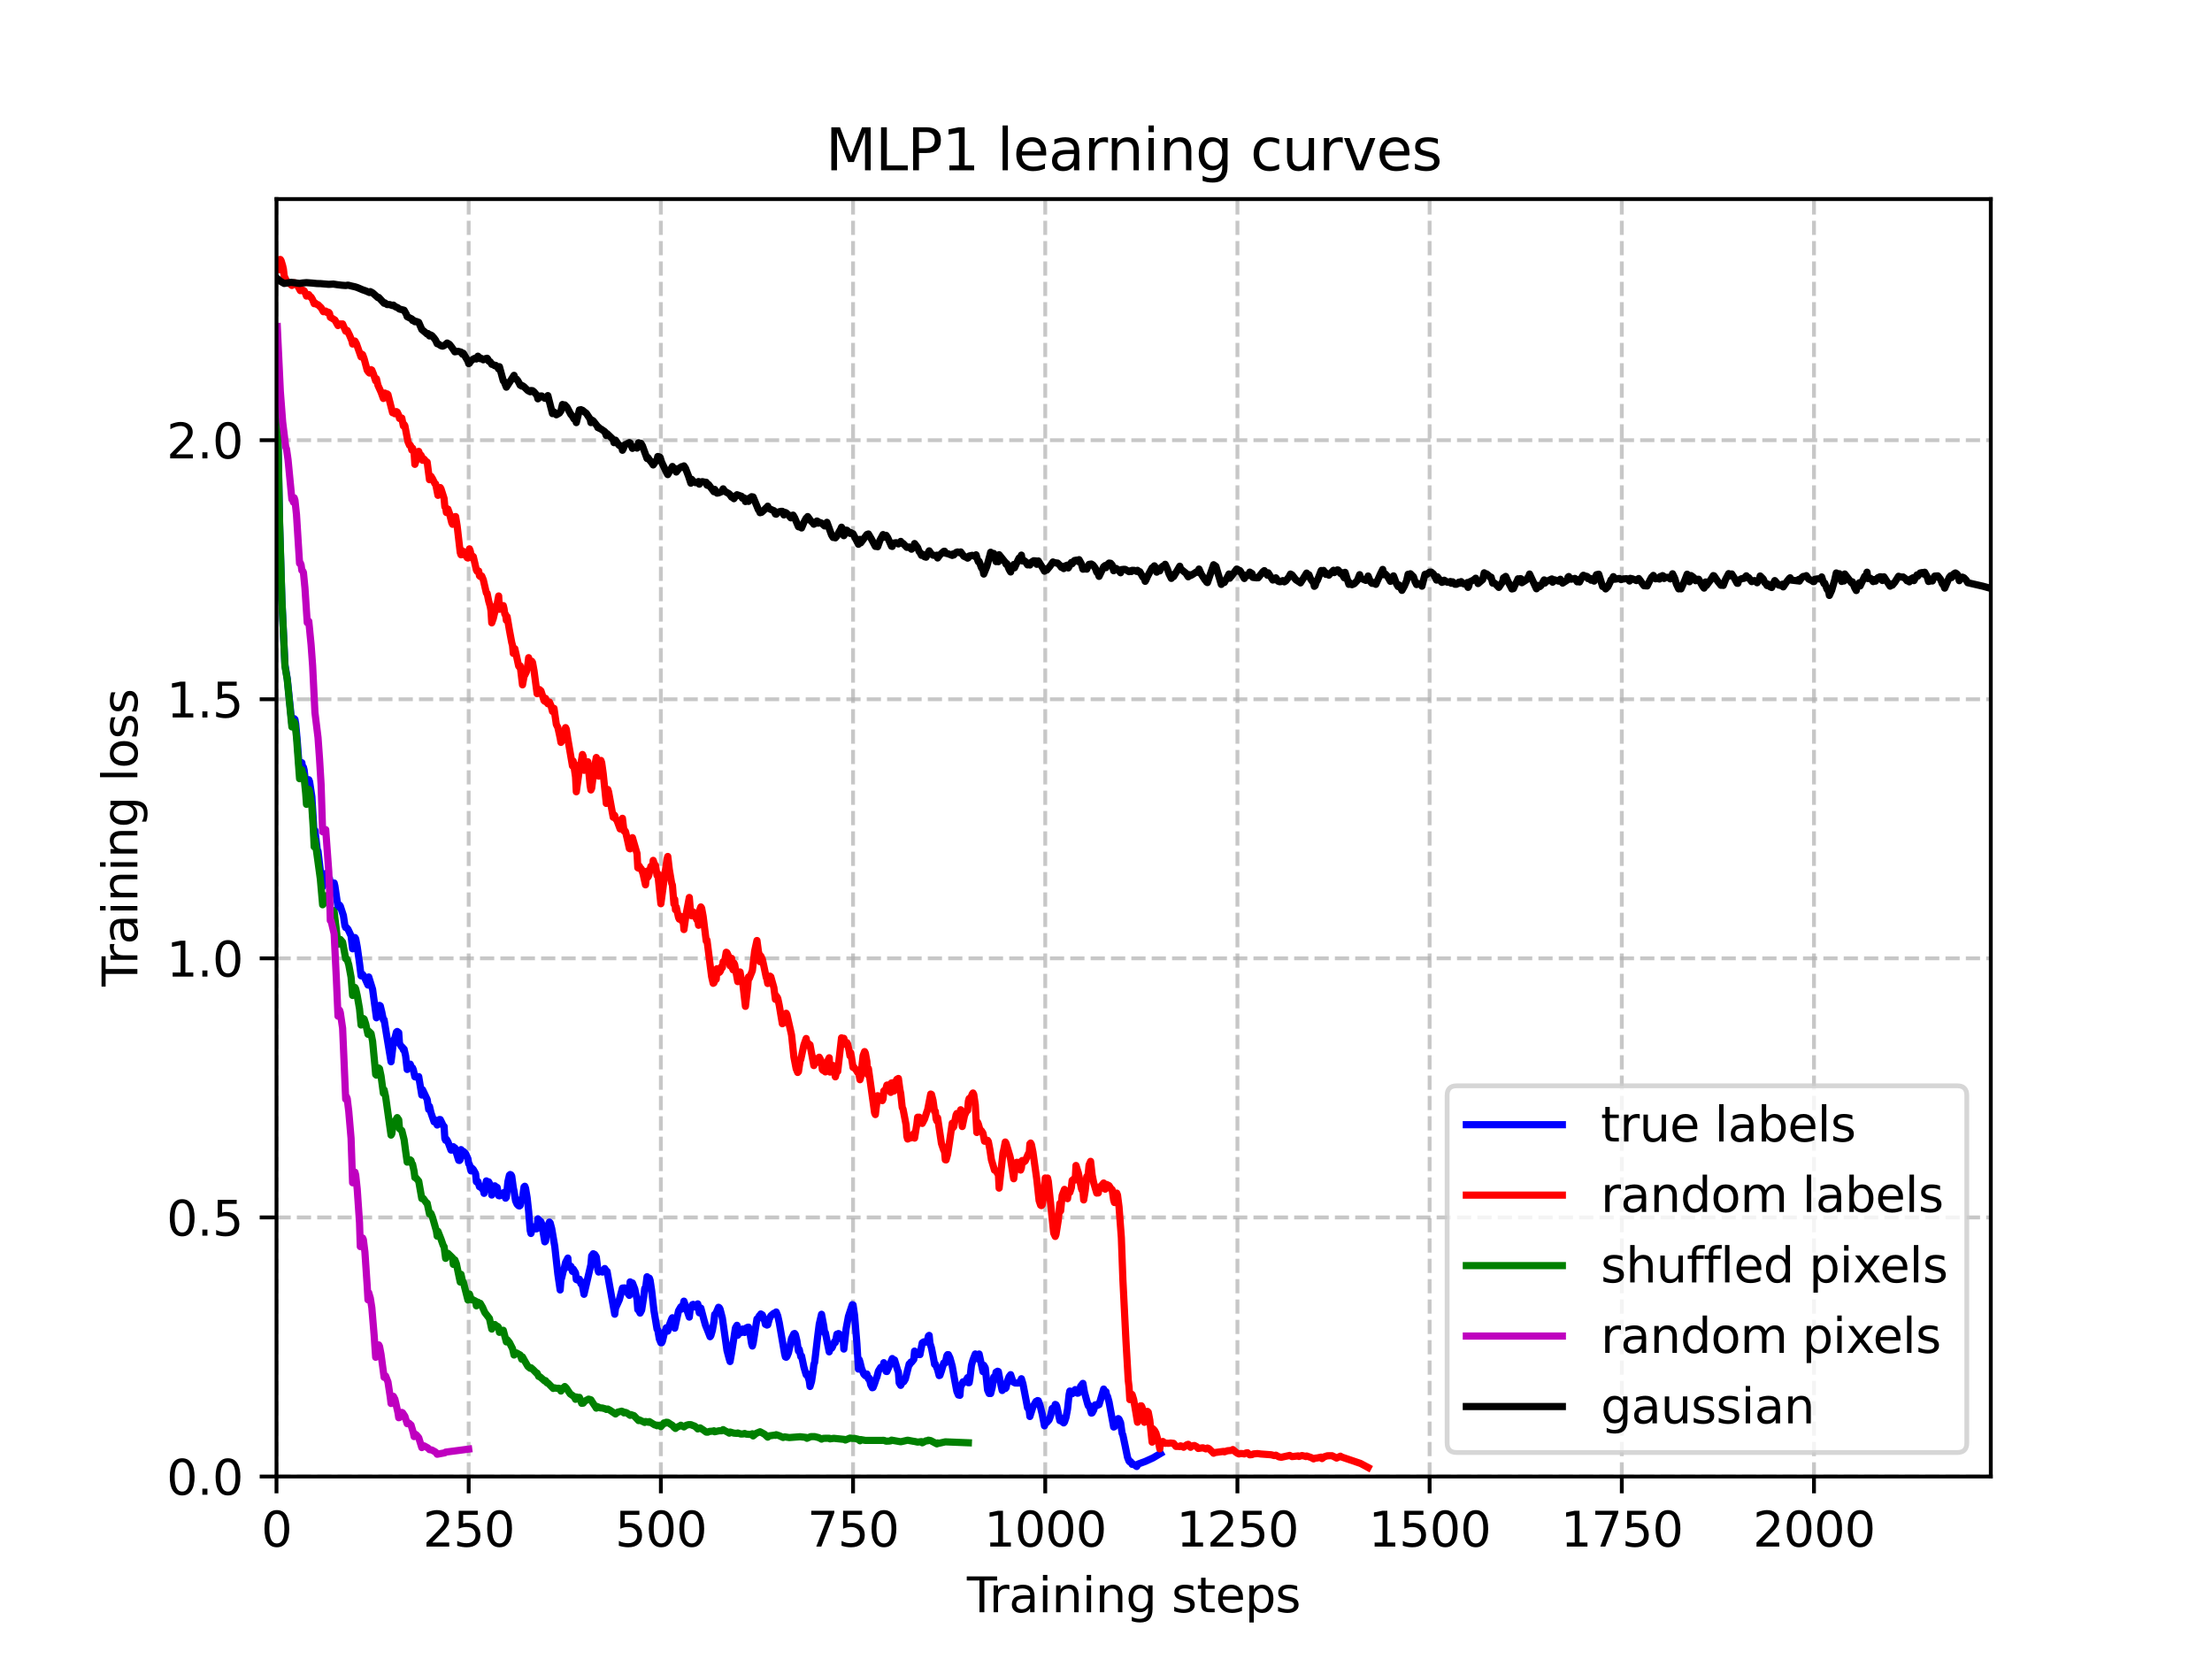 <?xml version="1.0" encoding="utf-8" standalone="no"?>
<!DOCTYPE svg PUBLIC "-//W3C//DTD SVG 1.1//EN"
  "http://www.w3.org/Graphics/SVG/1.1/DTD/svg11.dtd">
<svg xmlns:xlink="http://www.w3.org/1999/xlink" width="460.8pt" height="345.6pt" viewBox="0 0 460.8 345.6" xmlns="http://www.w3.org/2000/svg" version="1.1">
 <defs>
  <style type="text/css">*{stroke-linejoin: round; stroke-linecap: butt}</style>
 </defs>
 <g id="figure_1">
  <g id="patch_1">
   <path d="M 0 345.6 
L 460.8 345.6 
L 460.8 0 
L 0 0 
z
" style="fill: #ffffff"/>
  </g>
  <g id="axes_1">
   <g id="patch_2">
    <path d="M 57.6 307.584 
L 414.72 307.584 
L 414.72 41.472 
L 57.6 41.472 
z
" style="fill: #ffffff"/>
   </g>
   <g id="matplotlib.axis_1">
    <g id="xtick_1">
     <g id="line2d_1">
      <path d="M 57.6 307.584 
L 57.6 41.472 
" clip-path="url(#p194a92ef39)" style="fill: none; stroke-dasharray: 2.96,1.28; stroke-dashoffset: 0; stroke: #b0b0b0; stroke-opacity: 0.7; stroke-width: 0.8"/>
     </g>
     <g id="line2d_2">
      <defs>
       <path id="m2e9710bc6a" d="M 0 0 
L 0 3.5 
" style="stroke: #000000; stroke-width: 0.8"/>
      </defs>
      <g>
       <use xlink:href="#m2e9710bc6a" x="57.6" y="307.584" style="stroke: #000000; stroke-width: 0.8"/>
      </g>
     </g>
     <g id="text_1">
      <!-- 0 -->
      <g transform="translate(54.419 322.182) scale(0.1 -0.1)">
       <defs>
        <path id="DejaVuSans-30" d="M 2034 4250 
Q 1547 4250 1301 3770 
Q 1056 3291 1056 2328 
Q 1056 1369 1301 889 
Q 1547 409 2034 409 
Q 2525 409 2770 889 
Q 3016 1369 3016 2328 
Q 3016 3291 2770 3770 
Q 2525 4250 2034 4250 
z
M 2034 4750 
Q 2819 4750 3233 4129 
Q 3647 3509 3647 2328 
Q 3647 1150 3233 529 
Q 2819 -91 2034 -91 
Q 1250 -91 836 529 
Q 422 1150 422 2328 
Q 422 3509 836 4129 
Q 1250 4750 2034 4750 
z
" transform="scale(0.016)"/>
       </defs>
       <use xlink:href="#DejaVuSans-30"/>
      </g>
     </g>
    </g>
    <g id="xtick_2">
     <g id="line2d_3">
      <path d="M 97.636 307.584 
L 97.636 41.472 
" clip-path="url(#p194a92ef39)" style="fill: none; stroke-dasharray: 2.96,1.28; stroke-dashoffset: 0; stroke: #b0b0b0; stroke-opacity: 0.7; stroke-width: 0.8"/>
     </g>
     <g id="line2d_4">
      <g>
       <use xlink:href="#m2e9710bc6a" x="97.636" y="307.584" style="stroke: #000000; stroke-width: 0.8"/>
      </g>
     </g>
     <g id="text_2">
      <!-- 250 -->
      <g transform="translate(88.092 322.182) scale(0.1 -0.1)">
       <defs>
        <path id="DejaVuSans-32" d="M 1228 531 
L 3431 531 
L 3431 0 
L 469 0 
L 469 531 
Q 828 903 1448 1529 
Q 2069 2156 2228 2338 
Q 2531 2678 2651 2914 
Q 2772 3150 2772 3378 
Q 2772 3750 2511 3984 
Q 2250 4219 1831 4219 
Q 1534 4219 1204 4116 
Q 875 4013 500 3803 
L 500 4441 
Q 881 4594 1212 4672 
Q 1544 4750 1819 4750 
Q 2544 4750 2975 4387 
Q 3406 4025 3406 3419 
Q 3406 3131 3298 2873 
Q 3191 2616 2906 2266 
Q 2828 2175 2409 1742 
Q 1991 1309 1228 531 
z
" transform="scale(0.016)"/>
        <path id="DejaVuSans-35" d="M 691 4666 
L 3169 4666 
L 3169 4134 
L 1269 4134 
L 1269 2991 
Q 1406 3038 1543 3061 
Q 1681 3084 1819 3084 
Q 2600 3084 3056 2656 
Q 3513 2228 3513 1497 
Q 3513 744 3044 326 
Q 2575 -91 1722 -91 
Q 1428 -91 1123 -41 
Q 819 9 494 109 
L 494 744 
Q 775 591 1075 516 
Q 1375 441 1709 441 
Q 2250 441 2565 725 
Q 2881 1009 2881 1497 
Q 2881 1984 2565 2268 
Q 2250 2553 1709 2553 
Q 1456 2553 1204 2497 
Q 953 2441 691 2322 
L 691 4666 
z
" transform="scale(0.016)"/>
       </defs>
       <use xlink:href="#DejaVuSans-32"/>
       <use xlink:href="#DejaVuSans-35" transform="translate(63.623 0)"/>
       <use xlink:href="#DejaVuSans-30" transform="translate(127.246 0)"/>
      </g>
     </g>
    </g>
    <g id="xtick_3">
     <g id="line2d_5">
      <path d="M 137.672 307.584 
L 137.672 41.472 
" clip-path="url(#p194a92ef39)" style="fill: none; stroke-dasharray: 2.96,1.28; stroke-dashoffset: 0; stroke: #b0b0b0; stroke-opacity: 0.7; stroke-width: 0.8"/>
     </g>
     <g id="line2d_6">
      <g>
       <use xlink:href="#m2e9710bc6a" x="137.672" y="307.584" style="stroke: #000000; stroke-width: 0.8"/>
      </g>
     </g>
     <g id="text_3">
      <!-- 500 -->
      <g transform="translate(128.128 322.182) scale(0.1 -0.1)">
       <use xlink:href="#DejaVuSans-35"/>
       <use xlink:href="#DejaVuSans-30" transform="translate(63.623 0)"/>
       <use xlink:href="#DejaVuSans-30" transform="translate(127.246 0)"/>
      </g>
     </g>
    </g>
    <g id="xtick_4">
     <g id="line2d_7">
      <path d="M 177.708 307.584 
L 177.708 41.472 
" clip-path="url(#p194a92ef39)" style="fill: none; stroke-dasharray: 2.96,1.28; stroke-dashoffset: 0; stroke: #b0b0b0; stroke-opacity: 0.7; stroke-width: 0.8"/>
     </g>
     <g id="line2d_8">
      <g>
       <use xlink:href="#m2e9710bc6a" x="177.708" y="307.584" style="stroke: #000000; stroke-width: 0.8"/>
      </g>
     </g>
     <g id="text_4">
      <!-- 750 -->
      <g transform="translate(168.164 322.182) scale(0.1 -0.1)">
       <defs>
        <path id="DejaVuSans-37" d="M 525 4666 
L 3525 4666 
L 3525 4397 
L 1831 0 
L 1172 0 
L 2766 4134 
L 525 4134 
L 525 4666 
z
" transform="scale(0.016)"/>
       </defs>
       <use xlink:href="#DejaVuSans-37"/>
       <use xlink:href="#DejaVuSans-35" transform="translate(63.623 0)"/>
       <use xlink:href="#DejaVuSans-30" transform="translate(127.246 0)"/>
      </g>
     </g>
    </g>
    <g id="xtick_5">
     <g id="line2d_9">
      <path d="M 217.743 307.584 
L 217.743 41.472 
" clip-path="url(#p194a92ef39)" style="fill: none; stroke-dasharray: 2.96,1.28; stroke-dashoffset: 0; stroke: #b0b0b0; stroke-opacity: 0.7; stroke-width: 0.8"/>
     </g>
     <g id="line2d_10">
      <g>
       <use xlink:href="#m2e9710bc6a" x="217.743" y="307.584" style="stroke: #000000; stroke-width: 0.8"/>
      </g>
     </g>
     <g id="text_5">
      <!-- 1000 -->
      <g transform="translate(205.018 322.182) scale(0.1 -0.1)">
       <defs>
        <path id="DejaVuSans-31" d="M 794 531 
L 1825 531 
L 1825 4091 
L 703 3866 
L 703 4441 
L 1819 4666 
L 2450 4666 
L 2450 531 
L 3481 531 
L 3481 0 
L 794 0 
L 794 531 
z
" transform="scale(0.016)"/>
       </defs>
       <use xlink:href="#DejaVuSans-31"/>
       <use xlink:href="#DejaVuSans-30" transform="translate(63.623 0)"/>
       <use xlink:href="#DejaVuSans-30" transform="translate(127.246 0)"/>
       <use xlink:href="#DejaVuSans-30" transform="translate(190.869 0)"/>
      </g>
     </g>
    </g>
    <g id="xtick_6">
     <g id="line2d_11">
      <path d="M 257.779 307.584 
L 257.779 41.472 
" clip-path="url(#p194a92ef39)" style="fill: none; stroke-dasharray: 2.96,1.28; stroke-dashoffset: 0; stroke: #b0b0b0; stroke-opacity: 0.7; stroke-width: 0.8"/>
     </g>
     <g id="line2d_12">
      <g>
       <use xlink:href="#m2e9710bc6a" x="257.779" y="307.584" style="stroke: #000000; stroke-width: 0.8"/>
      </g>
     </g>
     <g id="text_6">
      <!-- 1250 -->
      <g transform="translate(245.054 322.182) scale(0.1 -0.1)">
       <use xlink:href="#DejaVuSans-31"/>
       <use xlink:href="#DejaVuSans-32" transform="translate(63.623 0)"/>
       <use xlink:href="#DejaVuSans-35" transform="translate(127.246 0)"/>
       <use xlink:href="#DejaVuSans-30" transform="translate(190.869 0)"/>
      </g>
     </g>
    </g>
    <g id="xtick_7">
     <g id="line2d_13">
      <path d="M 297.815 307.584 
L 297.815 41.472 
" clip-path="url(#p194a92ef39)" style="fill: none; stroke-dasharray: 2.96,1.28; stroke-dashoffset: 0; stroke: #b0b0b0; stroke-opacity: 0.7; stroke-width: 0.8"/>
     </g>
     <g id="line2d_14">
      <g>
       <use xlink:href="#m2e9710bc6a" x="297.815" y="307.584" style="stroke: #000000; stroke-width: 0.8"/>
      </g>
     </g>
     <g id="text_7">
      <!-- 1500 -->
      <g transform="translate(285.09 322.182) scale(0.1 -0.1)">
       <use xlink:href="#DejaVuSans-31"/>
       <use xlink:href="#DejaVuSans-35" transform="translate(63.623 0)"/>
       <use xlink:href="#DejaVuSans-30" transform="translate(127.246 0)"/>
       <use xlink:href="#DejaVuSans-30" transform="translate(190.869 0)"/>
      </g>
     </g>
    </g>
    <g id="xtick_8">
     <g id="line2d_15">
      <path d="M 337.851 307.584 
L 337.851 41.472 
" clip-path="url(#p194a92ef39)" style="fill: none; stroke-dasharray: 2.96,1.28; stroke-dashoffset: 0; stroke: #b0b0b0; stroke-opacity: 0.7; stroke-width: 0.8"/>
     </g>
     <g id="line2d_16">
      <g>
       <use xlink:href="#m2e9710bc6a" x="337.851" y="307.584" style="stroke: #000000; stroke-width: 0.8"/>
      </g>
     </g>
     <g id="text_8">
      <!-- 1750 -->
      <g transform="translate(325.126 322.182) scale(0.1 -0.1)">
       <use xlink:href="#DejaVuSans-31"/>
       <use xlink:href="#DejaVuSans-37" transform="translate(63.623 0)"/>
       <use xlink:href="#DejaVuSans-35" transform="translate(127.246 0)"/>
       <use xlink:href="#DejaVuSans-30" transform="translate(190.869 0)"/>
      </g>
     </g>
    </g>
    <g id="xtick_9">
     <g id="line2d_17">
      <path d="M 377.887 307.584 
L 377.887 41.472 
" clip-path="url(#p194a92ef39)" style="fill: none; stroke-dasharray: 2.96,1.28; stroke-dashoffset: 0; stroke: #b0b0b0; stroke-opacity: 0.7; stroke-width: 0.8"/>
     </g>
     <g id="line2d_18">
      <g>
       <use xlink:href="#m2e9710bc6a" x="377.887" y="307.584" style="stroke: #000000; stroke-width: 0.8"/>
      </g>
     </g>
     <g id="text_9">
      <!-- 2000 -->
      <g transform="translate(365.162 322.182) scale(0.1 -0.1)">
       <use xlink:href="#DejaVuSans-32"/>
       <use xlink:href="#DejaVuSans-30" transform="translate(63.623 0)"/>
       <use xlink:href="#DejaVuSans-30" transform="translate(127.246 0)"/>
       <use xlink:href="#DejaVuSans-30" transform="translate(190.869 0)"/>
      </g>
     </g>
    </g>
    <g id="text_10">
     <!-- Training steps -->
     <g transform="translate(201.425 335.861) scale(0.1 -0.1)">
      <defs>
       <path id="DejaVuSans-54" d="M -19 4666 
L 3928 4666 
L 3928 4134 
L 2272 4134 
L 2272 0 
L 1638 0 
L 1638 4134 
L -19 4134 
L -19 4666 
z
" transform="scale(0.016)"/>
       <path id="DejaVuSans-72" d="M 2631 2963 
Q 2534 3019 2420 3045 
Q 2306 3072 2169 3072 
Q 1681 3072 1420 2755 
Q 1159 2438 1159 1844 
L 1159 0 
L 581 0 
L 581 3500 
L 1159 3500 
L 1159 2956 
Q 1341 3275 1631 3429 
Q 1922 3584 2338 3584 
Q 2397 3584 2469 3576 
Q 2541 3569 2628 3553 
L 2631 2963 
z
" transform="scale(0.016)"/>
       <path id="DejaVuSans-61" d="M 2194 1759 
Q 1497 1759 1228 1600 
Q 959 1441 959 1056 
Q 959 750 1161 570 
Q 1363 391 1709 391 
Q 2188 391 2477 730 
Q 2766 1069 2766 1631 
L 2766 1759 
L 2194 1759 
z
M 3341 1997 
L 3341 0 
L 2766 0 
L 2766 531 
Q 2569 213 2275 61 
Q 1981 -91 1556 -91 
Q 1019 -91 701 211 
Q 384 513 384 1019 
Q 384 1609 779 1909 
Q 1175 2209 1959 2209 
L 2766 2209 
L 2766 2266 
Q 2766 2663 2505 2880 
Q 2244 3097 1772 3097 
Q 1472 3097 1187 3025 
Q 903 2953 641 2809 
L 641 3341 
Q 956 3463 1253 3523 
Q 1550 3584 1831 3584 
Q 2591 3584 2966 3190 
Q 3341 2797 3341 1997 
z
" transform="scale(0.016)"/>
       <path id="DejaVuSans-69" d="M 603 3500 
L 1178 3500 
L 1178 0 
L 603 0 
L 603 3500 
z
M 603 4863 
L 1178 4863 
L 1178 4134 
L 603 4134 
L 603 4863 
z
" transform="scale(0.016)"/>
       <path id="DejaVuSans-6e" d="M 3513 2113 
L 3513 0 
L 2938 0 
L 2938 2094 
Q 2938 2591 2744 2837 
Q 2550 3084 2163 3084 
Q 1697 3084 1428 2787 
Q 1159 2491 1159 1978 
L 1159 0 
L 581 0 
L 581 3500 
L 1159 3500 
L 1159 2956 
Q 1366 3272 1645 3428 
Q 1925 3584 2291 3584 
Q 2894 3584 3203 3211 
Q 3513 2838 3513 2113 
z
" transform="scale(0.016)"/>
       <path id="DejaVuSans-67" d="M 2906 1791 
Q 2906 2416 2648 2759 
Q 2391 3103 1925 3103 
Q 1463 3103 1205 2759 
Q 947 2416 947 1791 
Q 947 1169 1205 825 
Q 1463 481 1925 481 
Q 2391 481 2648 825 
Q 2906 1169 2906 1791 
z
M 3481 434 
Q 3481 -459 3084 -895 
Q 2688 -1331 1869 -1331 
Q 1566 -1331 1297 -1286 
Q 1028 -1241 775 -1147 
L 775 -588 
Q 1028 -725 1275 -790 
Q 1522 -856 1778 -856 
Q 2344 -856 2625 -561 
Q 2906 -266 2906 331 
L 2906 616 
Q 2728 306 2450 153 
Q 2172 0 1784 0 
Q 1141 0 747 490 
Q 353 981 353 1791 
Q 353 2603 747 3093 
Q 1141 3584 1784 3584 
Q 2172 3584 2450 3431 
Q 2728 3278 2906 2969 
L 2906 3500 
L 3481 3500 
L 3481 434 
z
" transform="scale(0.016)"/>
       <path id="DejaVuSans-20" transform="scale(0.016)"/>
       <path id="DejaVuSans-73" d="M 2834 3397 
L 2834 2853 
Q 2591 2978 2328 3040 
Q 2066 3103 1784 3103 
Q 1356 3103 1142 2972 
Q 928 2841 928 2578 
Q 928 2378 1081 2264 
Q 1234 2150 1697 2047 
L 1894 2003 
Q 2506 1872 2764 1633 
Q 3022 1394 3022 966 
Q 3022 478 2636 193 
Q 2250 -91 1575 -91 
Q 1294 -91 989 -36 
Q 684 19 347 128 
L 347 722 
Q 666 556 975 473 
Q 1284 391 1588 391 
Q 1994 391 2212 530 
Q 2431 669 2431 922 
Q 2431 1156 2273 1281 
Q 2116 1406 1581 1522 
L 1381 1569 
Q 847 1681 609 1914 
Q 372 2147 372 2553 
Q 372 3047 722 3315 
Q 1072 3584 1716 3584 
Q 2034 3584 2315 3537 
Q 2597 3491 2834 3397 
z
" transform="scale(0.016)"/>
       <path id="DejaVuSans-74" d="M 1172 4494 
L 1172 3500 
L 2356 3500 
L 2356 3053 
L 1172 3053 
L 1172 1153 
Q 1172 725 1289 603 
Q 1406 481 1766 481 
L 2356 481 
L 2356 0 
L 1766 0 
Q 1100 0 847 248 
Q 594 497 594 1153 
L 594 3053 
L 172 3053 
L 172 3500 
L 594 3500 
L 594 4494 
L 1172 4494 
z
" transform="scale(0.016)"/>
       <path id="DejaVuSans-65" d="M 3597 1894 
L 3597 1613 
L 953 1613 
Q 991 1019 1311 708 
Q 1631 397 2203 397 
Q 2534 397 2845 478 
Q 3156 559 3463 722 
L 3463 178 
Q 3153 47 2828 -22 
Q 2503 -91 2169 -91 
Q 1331 -91 842 396 
Q 353 884 353 1716 
Q 353 2575 817 3079 
Q 1281 3584 2069 3584 
Q 2775 3584 3186 3129 
Q 3597 2675 3597 1894 
z
M 3022 2063 
Q 3016 2534 2758 2815 
Q 2500 3097 2075 3097 
Q 1594 3097 1305 2825 
Q 1016 2553 972 2059 
L 3022 2063 
z
" transform="scale(0.016)"/>
       <path id="DejaVuSans-70" d="M 1159 525 
L 1159 -1331 
L 581 -1331 
L 581 3500 
L 1159 3500 
L 1159 2969 
Q 1341 3281 1617 3432 
Q 1894 3584 2278 3584 
Q 2916 3584 3314 3078 
Q 3713 2572 3713 1747 
Q 3713 922 3314 415 
Q 2916 -91 2278 -91 
Q 1894 -91 1617 61 
Q 1341 213 1159 525 
z
M 3116 1747 
Q 3116 2381 2855 2742 
Q 2594 3103 2138 3103 
Q 1681 3103 1420 2742 
Q 1159 2381 1159 1747 
Q 1159 1113 1420 752 
Q 1681 391 2138 391 
Q 2594 391 2855 752 
Q 3116 1113 3116 1747 
z
" transform="scale(0.016)"/>
      </defs>
      <use xlink:href="#DejaVuSans-54"/>
      <use xlink:href="#DejaVuSans-72" transform="translate(46.334 0)"/>
      <use xlink:href="#DejaVuSans-61" transform="translate(87.447 0)"/>
      <use xlink:href="#DejaVuSans-69" transform="translate(148.727 0)"/>
      <use xlink:href="#DejaVuSans-6e" transform="translate(176.51 0)"/>
      <use xlink:href="#DejaVuSans-69" transform="translate(239.889 0)"/>
      <use xlink:href="#DejaVuSans-6e" transform="translate(267.672 0)"/>
      <use xlink:href="#DejaVuSans-67" transform="translate(331.051 0)"/>
      <use xlink:href="#DejaVuSans-20" transform="translate(394.527 0)"/>
      <use xlink:href="#DejaVuSans-73" transform="translate(426.314 0)"/>
      <use xlink:href="#DejaVuSans-74" transform="translate(478.414 0)"/>
      <use xlink:href="#DejaVuSans-65" transform="translate(517.623 0)"/>
      <use xlink:href="#DejaVuSans-70" transform="translate(579.146 0)"/>
      <use xlink:href="#DejaVuSans-73" transform="translate(642.623 0)"/>
     </g>
    </g>
   </g>
   <g id="matplotlib.axis_2">
    <g id="ytick_1">
     <g id="line2d_19">
      <path d="M 57.6 307.584 
L 414.72 307.584 
" clip-path="url(#p194a92ef39)" style="fill: none; stroke-dasharray: 2.96,1.28; stroke-dashoffset: 0; stroke: #b0b0b0; stroke-opacity: 0.7; stroke-width: 0.8"/>
     </g>
     <g id="line2d_20">
      <defs>
       <path id="mac9e8c4679" d="M 0 0 
L -3.5 0 
" style="stroke: #000000; stroke-width: 0.8"/>
      </defs>
      <g>
       <use xlink:href="#mac9e8c4679" x="57.6" y="307.584" style="stroke: #000000; stroke-width: 0.8"/>
      </g>
     </g>
     <g id="text_11">
      <!-- 0.0 -->
      <g transform="translate(34.697 311.383) scale(0.1 -0.1)">
       <defs>
        <path id="DejaVuSans-2e" d="M 684 794 
L 1344 794 
L 1344 0 
L 684 0 
L 684 794 
z
" transform="scale(0.016)"/>
       </defs>
       <use xlink:href="#DejaVuSans-30"/>
       <use xlink:href="#DejaVuSans-2e" transform="translate(63.623 0)"/>
       <use xlink:href="#DejaVuSans-30" transform="translate(95.41 0)"/>
      </g>
     </g>
    </g>
    <g id="ytick_2">
     <g id="line2d_21">
      <path d="M 57.6 253.611 
L 414.72 253.611 
" clip-path="url(#p194a92ef39)" style="fill: none; stroke-dasharray: 2.96,1.28; stroke-dashoffset: 0; stroke: #b0b0b0; stroke-opacity: 0.7; stroke-width: 0.8"/>
     </g>
     <g id="line2d_22">
      <g>
       <use xlink:href="#mac9e8c4679" x="57.6" y="253.611" style="stroke: #000000; stroke-width: 0.8"/>
      </g>
     </g>
     <g id="text_12">
      <!-- 0.5 -->
      <g transform="translate(34.697 257.411) scale(0.1 -0.1)">
       <use xlink:href="#DejaVuSans-30"/>
       <use xlink:href="#DejaVuSans-2e" transform="translate(63.623 0)"/>
       <use xlink:href="#DejaVuSans-35" transform="translate(95.41 0)"/>
      </g>
     </g>
    </g>
    <g id="ytick_3">
     <g id="line2d_23">
      <path d="M 57.6 199.639 
L 414.72 199.639 
" clip-path="url(#p194a92ef39)" style="fill: none; stroke-dasharray: 2.96,1.28; stroke-dashoffset: 0; stroke: #b0b0b0; stroke-opacity: 0.7; stroke-width: 0.8"/>
     </g>
     <g id="line2d_24">
      <g>
       <use xlink:href="#mac9e8c4679" x="57.6" y="199.639" style="stroke: #000000; stroke-width: 0.8"/>
      </g>
     </g>
     <g id="text_13">
      <!-- 1.0 -->
      <g transform="translate(34.697 203.438) scale(0.1 -0.1)">
       <use xlink:href="#DejaVuSans-31"/>
       <use xlink:href="#DejaVuSans-2e" transform="translate(63.623 0)"/>
       <use xlink:href="#DejaVuSans-30" transform="translate(95.41 0)"/>
      </g>
     </g>
    </g>
    <g id="ytick_4">
     <g id="line2d_25">
      <path d="M 57.6 145.666 
L 414.72 145.666 
" clip-path="url(#p194a92ef39)" style="fill: none; stroke-dasharray: 2.96,1.28; stroke-dashoffset: 0; stroke: #b0b0b0; stroke-opacity: 0.7; stroke-width: 0.8"/>
     </g>
     <g id="line2d_26">
      <g>
       <use xlink:href="#mac9e8c4679" x="57.6" y="145.666" style="stroke: #000000; stroke-width: 0.8"/>
      </g>
     </g>
     <g id="text_14">
      <!-- 1.5 -->
      <g transform="translate(34.697 149.465) scale(0.1 -0.1)">
       <use xlink:href="#DejaVuSans-31"/>
       <use xlink:href="#DejaVuSans-2e" transform="translate(63.623 0)"/>
       <use xlink:href="#DejaVuSans-35" transform="translate(95.41 0)"/>
      </g>
     </g>
    </g>
    <g id="ytick_5">
     <g id="line2d_27">
      <path d="M 57.6 91.694 
L 414.72 91.694 
" clip-path="url(#p194a92ef39)" style="fill: none; stroke-dasharray: 2.96,1.28; stroke-dashoffset: 0; stroke: #b0b0b0; stroke-opacity: 0.7; stroke-width: 0.8"/>
     </g>
     <g id="line2d_28">
      <g>
       <use xlink:href="#mac9e8c4679" x="57.6" y="91.694" style="stroke: #000000; stroke-width: 0.8"/>
      </g>
     </g>
     <g id="text_15">
      <!-- 2.0 -->
      <g transform="translate(34.697 95.493) scale(0.1 -0.1)">
       <use xlink:href="#DejaVuSans-32"/>
       <use xlink:href="#DejaVuSans-2e" transform="translate(63.623 0)"/>
       <use xlink:href="#DejaVuSans-30" transform="translate(95.41 0)"/>
      </g>
     </g>
    </g>
    <g id="text_16">
     <!-- Training loss -->
     <g transform="translate(28.617 205.501) rotate(-90) scale(0.1 -0.1)">
      <defs>
       <path id="DejaVuSans-6c" d="M 603 4863 
L 1178 4863 
L 1178 0 
L 603 0 
L 603 4863 
z
" transform="scale(0.016)"/>
       <path id="DejaVuSans-6f" d="M 1959 3097 
Q 1497 3097 1228 2736 
Q 959 2375 959 1747 
Q 959 1119 1226 758 
Q 1494 397 1959 397 
Q 2419 397 2687 759 
Q 2956 1122 2956 1747 
Q 2956 2369 2687 2733 
Q 2419 3097 1959 3097 
z
M 1959 3584 
Q 2709 3584 3137 3096 
Q 3566 2609 3566 1747 
Q 3566 888 3137 398 
Q 2709 -91 1959 -91 
Q 1206 -91 779 398 
Q 353 888 353 1747 
Q 353 2609 779 3096 
Q 1206 3584 1959 3584 
z
" transform="scale(0.016)"/>
      </defs>
      <use xlink:href="#DejaVuSans-54"/>
      <use xlink:href="#DejaVuSans-72" transform="translate(46.334 0)"/>
      <use xlink:href="#DejaVuSans-61" transform="translate(87.447 0)"/>
      <use xlink:href="#DejaVuSans-69" transform="translate(148.727 0)"/>
      <use xlink:href="#DejaVuSans-6e" transform="translate(176.51 0)"/>
      <use xlink:href="#DejaVuSans-69" transform="translate(239.889 0)"/>
      <use xlink:href="#DejaVuSans-6e" transform="translate(267.672 0)"/>
      <use xlink:href="#DejaVuSans-67" transform="translate(331.051 0)"/>
      <use xlink:href="#DejaVuSans-20" transform="translate(394.527 0)"/>
      <use xlink:href="#DejaVuSans-6c" transform="translate(426.314 0)"/>
      <use xlink:href="#DejaVuSans-6f" transform="translate(454.098 0)"/>
      <use xlink:href="#DejaVuSans-73" transform="translate(515.279 0)"/>
      <use xlink:href="#DejaVuSans-73" transform="translate(567.379 0)"/>
     </g>
    </g>
   </g>
   <g id="line2d_29">
    <path d="M 57.76 84.608 
L 58.241 109.131 
L 58.721 124.982 
L 59.362 138.527 
L 59.842 141.377 
L 60.803 150.691 
L 61.123 150.101 
L 61.283 149.709 
L 61.443 149.873 
L 61.604 150.786 
L 61.924 154.379 
L 62.404 160.848 
L 62.725 158.846 
L 62.885 158.886 
L 63.045 159.898 
L 63.205 159.82 
L 63.365 160.444 
L 63.685 163.414 
L 63.846 165.6 
L 64.166 163.141 
L 64.326 162.428 
L 64.486 162.813 
L 64.967 165.971 
L 65.287 171.137 
L 65.447 174.577 
L 65.607 172.988 
L 66.088 176.998 
L 66.248 177.309 
L 67.048 183.986 
L 67.209 184.731 
L 67.689 182.913 
L 67.849 181.967 
L 68.169 182.433 
L 68.49 182.779 
L 68.65 183.024 
L 68.81 184.429 
L 69.13 183.959 
L 69.611 183.941 
L 69.771 184.604 
L 70.411 188.92 
L 70.572 188.584 
L 70.732 188.545 
L 70.892 188.766 
L 71.532 190.716 
L 71.853 192.826 
L 72.013 193.228 
L 72.173 193.213 
L 72.493 193.585 
L 73.134 194.945 
L 73.454 197.652 
L 73.935 195.309 
L 74.095 195.55 
L 74.415 197.237 
L 74.895 200.644 
L 75.216 203.276 
L 75.376 203.312 
L 75.536 202.983 
L 75.856 203.425 
L 76.657 205.202 
L 76.817 203.522 
L 77.618 206.098 
L 78.419 212.028 
L 78.579 211.297 
L 78.739 211.16 
L 78.899 209.719 
L 79.059 209.44 
L 79.219 209.536 
L 79.54 210.839 
L 79.86 212.464 
L 80.02 212.43 
L 80.501 215.388 
L 80.981 218.287 
L 81.461 221.184 
L 81.782 218.584 
L 81.942 216.83 
L 82.262 216.255 
L 82.582 215.015 
L 82.743 214.877 
L 83.063 215.116 
L 83.223 217.409 
L 83.703 218.133 
L 83.864 218.195 
L 84.024 218.699 
L 84.184 218.555 
L 84.504 219.99 
L 84.824 222.79 
L 85.465 221.681 
L 85.785 222.601 
L 85.945 222.463 
L 86.106 222.86 
L 86.426 224.321 
L 87.066 224.466 
L 87.227 224.272 
L 87.867 228.122 
L 88.027 227.009 
L 88.988 229.05 
L 89.308 231.126 
L 89.469 230.477 
L 89.789 231.845 
L 90.429 233.699 
L 90.59 233.699 
L 90.75 233.352 
L 91.07 234.363 
L 91.39 233.452 
L 91.55 233.219 
L 91.711 233.223 
L 92.031 233.865 
L 92.351 234.554 
L 92.511 234.649 
L 92.671 237.169 
L 92.832 237.548 
L 92.992 237.318 
L 93.312 237.859 
L 93.953 239.585 
L 94.113 239.586 
L 94.433 238.881 
L 94.593 239.139 
L 94.753 239.114 
L 95.554 241.707 
L 95.714 241.75 
L 95.874 241.557 
L 96.034 239.486 
L 96.355 240.211 
L 96.515 239.852 
L 96.995 240.312 
L 97.476 241.386 
L 97.636 242.415 
L 97.796 242.576 
L 98.116 243.925 
L 98.276 243.317 
L 98.597 243.636 
L 99.077 244.498 
L 99.237 246.183 
L 99.397 246.291 
L 99.558 246.136 
L 99.878 247.213 
L 100.198 247.371 
L 100.679 247.89 
L 100.839 248.596 
L 101.319 246.002 
L 101.639 246.335 
L 101.8 246.197 
L 102.28 247.091 
L 102.44 248.952 
L 103.081 247.029 
L 103.241 247.175 
L 103.401 247.51 
L 103.561 247.356 
L 103.881 249.073 
L 104.042 249.116 
L 104.362 248.992 
L 104.522 248.922 
L 105.002 248.408 
L 105.163 248.509 
L 105.323 249.603 
L 105.483 249.405 
L 105.803 246.171 
L 106.123 244.808 
L 106.284 244.673 
L 106.444 244.749 
L 106.604 245.011 
L 106.924 247.383 
L 107.084 248.125 
L 107.405 250.164 
L 107.725 250.877 
L 108.045 251.181 
L 108.205 251.229 
L 108.365 251.113 
L 108.526 249.864 
L 108.686 249.782 
L 108.846 249.532 
L 109.166 247.266 
L 109.326 247.119 
L 109.486 247.544 
L 109.807 249.462 
L 110.127 252.328 
L 110.447 256.323 
L 110.607 256.954 
L 110.928 255.819 
L 111.088 255.578 
L 111.408 255.765 
L 111.729 256.003 
L 111.889 255.927 
L 112.049 253.897 
L 112.209 254.062 
L 112.369 254.593 
L 112.529 254.358 
L 112.689 254.512 
L 112.85 254.953 
L 113.49 258.692 
L 113.65 258.528 
L 113.81 256.768 
L 114.131 255.369 
L 114.451 254.579 
L 114.611 254.748 
L 114.931 255.931 
L 115.572 259.68 
L 116.213 265.467 
L 116.693 268.722 
L 116.853 266.611 
L 117.013 266.168 
L 117.334 264.789 
L 117.494 264.421 
L 117.814 263.001 
L 118.294 262.081 
L 118.455 263.985 
L 118.775 263.934 
L 118.935 263.794 
L 119.255 264.86 
L 119.415 264.374 
L 119.896 265.165 
L 120.056 266.549 
L 120.376 266.68 
L 120.697 266.472 
L 121.017 267.439 
L 121.177 267.037 
L 121.657 269.625 
L 123.099 263.436 
L 123.259 261.615 
L 123.579 261.179 
L 123.899 261.335 
L 124.22 261.84 
L 124.54 264.451 
L 124.7 264.993 
L 124.86 264.604 
L 125.181 264.817 
L 125.501 264.994 
L 125.661 264.912 
L 125.821 264.686 
L 125.981 264.26 
L 126.302 264.755 
L 126.462 264.836 
L 128.063 273.772 
L 128.223 272.52 
L 129.024 270.737 
L 129.665 268.327 
L 130.145 268.3 
L 130.625 269.186 
L 131.106 269.85 
L 131.266 267.037 
L 131.586 268.35 
L 131.746 267.266 
L 132.227 268.502 
L 132.707 270.686 
L 132.867 272.815 
L 133.028 272.928 
L 133.348 273.538 
L 133.668 272.922 
L 134.149 269.798 
L 134.309 268.397 
L 134.469 268.493 
L 134.789 265.97 
L 134.949 266.649 
L 135.109 266.636 
L 135.27 266.261 
L 135.43 266.715 
L 135.75 268.821 
L 136.23 273.02 
L 136.871 276.878 
L 137.031 277.072 
L 137.351 278.929 
L 137.672 279.713 
L 137.832 279.718 
L 137.992 279.395 
L 138.472 277.38 
L 138.633 277.232 
L 138.793 276.606 
L 139.113 277.294 
L 139.433 276.048 
L 139.914 274.774 
L 140.074 274.515 
L 140.234 275.236 
L 140.394 275.28 
L 140.554 276.686 
L 141.355 273.063 
L 141.835 272.238 
L 141.996 272.706 
L 142.156 272.55 
L 142.476 271.054 
L 143.597 274.378 
L 143.757 272.903 
L 144.077 272.281 
L 144.238 271.787 
L 144.398 271.725 
L 144.878 272.284 
L 145.198 271.956 
L 145.359 271.62 
L 145.679 273.487 
L 145.839 272.425 
L 145.999 272.497 
L 146.64 274.922 
L 146.96 276.046 
L 147.441 277.227 
L 147.921 278.461 
L 148.081 278.253 
L 148.401 277.149 
L 148.722 275.306 
L 148.882 273.821 
L 149.042 273.828 
L 149.683 272.329 
L 149.843 272.434 
L 150.003 272.726 
L 150.483 274.577 
L 151.444 281.336 
L 151.925 283.127 
L 152.085 283.63 
L 152.405 281.817 
L 153.206 276.626 
L 153.526 276.084 
L 153.686 278.149 
L 154.006 277.397 
L 154.167 277.225 
L 154.327 277.628 
L 154.487 277.576 
L 154.647 276.858 
L 155.127 277.577 
L 155.288 276.739 
L 155.768 276.485 
L 155.928 276.472 
L 156.248 277.819 
L 156.569 279.887 
L 156.729 280.399 
L 156.889 279.845 
L 157.69 274.758 
L 157.85 274.777 
L 158.17 274.117 
L 158.33 274.089 
L 158.49 273.722 
L 158.811 273.928 
L 159.291 275.183 
L 159.451 275.887 
L 159.611 275.65 
L 159.772 276.04 
L 159.932 275.98 
L 160.252 274.797 
L 160.572 274.114 
L 161.213 273.576 
L 161.373 273.604 
L 161.693 273.308 
L 162.014 274.109 
L 162.334 275.552 
L 163.455 282.062 
L 163.615 282.674 
L 163.775 282.742 
L 163.935 282.587 
L 164.256 281.802 
L 164.576 280.35 
L 164.896 278.809 
L 165.377 277.851 
L 165.537 277.792 
L 165.697 278.009 
L 166.017 279.322 
L 166.337 281.449 
L 166.498 281.11 
L 166.818 282.615 
L 166.978 282.475 
L 167.458 284.766 
L 167.939 286.388 
L 168.099 286.129 
L 168.579 287.621 
L 168.74 288.831 
L 169.06 287.779 
L 169.38 285.648 
L 169.54 284.234 
L 169.7 283.845 
L 170.341 278.367 
L 170.661 275.851 
L 171.142 273.789 
L 171.622 276.339 
L 171.782 277.662 
L 171.942 277.645 
L 172.743 281.616 
L 172.903 280.766 
L 173.224 280.875 
L 173.384 280.663 
L 173.864 279.466 
L 174.024 279.654 
L 174.345 277.923 
L 174.505 278.25 
L 174.665 277.803 
L 174.825 277.876 
L 175.305 278.963 
L 175.466 278.393 
L 175.626 278.245 
L 175.786 281.036 
L 176.266 276.77 
L 176.747 274.217 
L 177.547 271.789 
L 177.708 271.84 
L 178.028 274.047 
L 178.508 279.901 
L 178.829 285.205 
L 178.989 283.227 
L 179.149 283.713 
L 179.469 285.045 
L 179.95 286.266 
L 180.27 286.589 
L 180.43 286.497 
L 180.59 286.229 
L 180.91 287.259 
L 181.071 287.082 
L 181.391 288.487 
L 181.711 289.095 
L 181.871 289.044 
L 182.192 288.222 
L 182.512 287.229 
L 182.672 286.86 
L 182.992 285.619 
L 183.473 284.839 
L 183.793 284.837 
L 183.953 284.951 
L 184.113 283.874 
L 184.274 284.934 
L 184.434 285.187 
L 184.594 285.688 
L 184.754 285.715 
L 185.074 285.002 
L 185.875 283.008 
L 186.195 283.583 
L 186.355 283.312 
L 186.996 285.46 
L 187.156 285.799 
L 187.316 288.07 
L 187.637 288.596 
L 187.957 287.956 
L 188.277 287.826 
L 188.597 287.284 
L 189.398 284.138 
L 189.558 284.189 
L 189.718 283.774 
L 189.879 283.799 
L 190.359 283.191 
L 190.519 281.455 
L 190.839 281.804 
L 191.16 282.2 
L 191.48 281.824 
L 191.64 282.19 
L 192.121 279.744 
L 192.441 279.532 
L 192.921 279.587 
L 193.242 279.037 
L 193.402 278.327 
L 193.562 278.189 
L 193.722 279.787 
L 194.042 280.81 
L 194.523 283.246 
L 194.683 284.205 
L 194.843 284.143 
L 195.323 285.334 
L 195.644 286.56 
L 195.804 286.505 
L 196.124 285.575 
L 196.605 283.914 
L 196.765 283.818 
L 196.925 283.92 
L 197.245 282.415 
L 197.405 282.193 
L 197.565 282.196 
L 197.886 282.856 
L 198.366 284.572 
L 198.847 287.311 
L 199.327 289.838 
L 199.647 290.599 
L 199.968 290.665 
L 200.128 288.667 
L 200.288 288.587 
L 200.608 287.858 
L 200.928 287.931 
L 201.249 287.544 
L 201.569 286.98 
L 201.729 288.049 
L 201.889 288.041 
L 202.049 287.136 
L 202.37 284.424 
L 202.69 283.283 
L 203.17 282.057 
L 203.331 282.807 
L 203.491 282.516 
L 203.811 283.122 
L 203.971 282.065 
L 204.772 285.742 
L 204.932 284.409 
L 205.252 284.962 
L 205.733 289.572 
L 206.053 290.291 
L 206.373 290.297 
L 206.694 289.045 
L 207.014 286.871 
L 207.174 287.426 
L 207.334 286.858 
L 207.494 285.85 
L 207.815 285.658 
L 207.975 285.715 
L 208.455 288.307 
L 208.775 289.662 
L 208.936 289.27 
L 209.096 289.242 
L 209.256 289.026 
L 209.416 289.267 
L 209.576 289.095 
L 209.896 287.602 
L 210.217 286.779 
L 210.537 286.368 
L 210.857 287.355 
L 211.017 287.873 
L 211.498 288.108 
L 212.138 288.113 
L 212.299 287.919 
L 212.459 288.056 
L 212.779 287.217 
L 213.099 288.299 
L 214.06 293.266 
L 214.38 293.692 
L 214.541 295.081 
L 215.181 293.07 
L 215.662 292.219 
L 215.822 291.938 
L 215.982 292.347 
L 216.142 291.763 
L 216.302 291.802 
L 216.622 292.622 
L 217.103 294.565 
L 217.583 297.027 
L 217.743 296.416 
L 217.904 296.296 
L 218.064 296.331 
L 218.544 295.79 
L 218.865 294.895 
L 219.185 293.405 
L 219.345 293.68 
L 219.665 293.328 
L 219.825 292.569 
L 219.986 292.645 
L 220.146 292.958 
L 220.786 295.937 
L 220.946 295.37 
L 221.267 296.171 
L 221.587 296.418 
L 221.747 296.237 
L 222.067 295.281 
L 222.388 293.553 
L 222.708 290.537 
L 222.868 289.78 
L 223.028 289.956 
L 223.188 289.947 
L 223.349 290.353 
L 223.829 289.639 
L 223.989 289.475 
L 224.149 290.052 
L 224.47 290.231 
L 224.63 290.202 
L 224.95 289.684 
L 225.11 288.79 
L 225.591 288.183 
L 225.911 290.025 
L 226.551 292.374 
L 226.712 292.86 
L 226.872 292.743 
L 227.352 294.375 
L 227.512 294.33 
L 227.833 293.743 
L 228.153 292.652 
L 228.313 292.858 
L 228.473 292.634 
L 228.633 292.759 
L 228.793 292.431 
L 228.954 292.609 
L 229.914 289.37 
L 230.075 289.973 
L 230.235 290.128 
L 230.395 289.909 
L 230.555 290.776 
L 230.715 290.888 
L 231.035 292.053 
L 231.996 297.275 
L 232.156 297.211 
L 232.637 295.747 
L 232.957 295.522 
L 233.117 295.654 
L 233.438 296.36 
L 233.758 298.6 
L 233.918 298.952 
L 234.398 301.224 
L 234.879 303.566 
L 235.199 304.389 
L 235.359 304.547 
L 235.519 304.48 
L 235.84 305.051 
L 236 304.931 
L 236.801 305.495 
L 237.121 304.973 
L 238.562 304.451 
L 240.164 303.726 
L 241.765 302.777 
L 241.765 302.777 
" clip-path="url(#p194a92ef39)" style="fill: none; stroke: #0000ff; stroke-width: 1.5; stroke-linecap: square"/>
   </g>
   <g id="line2d_30">
    <path d="M 57.76 56.097 
L 58.08 54.374 
L 58.241 54.063 
L 58.401 54.055 
L 58.561 54.301 
L 58.881 55.363 
L 59.041 56.082 
L 59.201 57.496 
L 59.682 58.538 
L 60.803 59.466 
L 61.123 59.212 
L 61.283 58.914 
L 61.604 58.96 
L 61.924 59.367 
L 62.564 60.545 
L 62.725 60.252 
L 63.365 60.58 
L 63.685 61.222 
L 63.846 61.68 
L 64.006 61.442 
L 64.326 61.373 
L 64.646 61.853 
L 64.806 61.891 
L 65.127 62.433 
L 65.447 63.263 
L 65.607 63.081 
L 65.927 63.379 
L 66.248 63.476 
L 66.568 63.792 
L 66.888 64.094 
L 67.369 64.933 
L 67.689 64.893 
L 67.849 64.802 
L 68.169 65.133 
L 68.33 65.015 
L 68.49 65.078 
L 68.65 65.289 
L 68.81 66.097 
L 69.29 66.365 
L 69.771 66.677 
L 70.091 67.253 
L 70.411 67.822 
L 70.732 67.491 
L 71.372 67.479 
L 72.013 68.985 
L 72.173 68.776 
L 72.333 68.847 
L 72.814 69.822 
L 73.294 70.963 
L 73.454 71.668 
L 73.614 71.484 
L 73.774 71.095 
L 73.935 71.049 
L 74.255 71.623 
L 75.216 74.348 
L 75.376 73.771 
L 75.536 73.879 
L 75.856 74.738 
L 76.497 77.14 
L 76.817 77.579 
L 76.977 77.712 
L 77.298 77.011 
L 77.458 77.098 
L 77.778 77.879 
L 78.259 79.339 
L 78.419 78.901 
L 78.739 80.281 
L 79.38 81.687 
L 79.86 83.006 
L 80.18 81.883 
L 80.501 82.399 
L 80.661 82.06 
L 80.821 82.202 
L 81.782 85.976 
L 81.942 85.832 
L 82.102 85.881 
L 82.262 86.196 
L 82.422 86.056 
L 82.582 85.747 
L 82.743 85.838 
L 83.063 86.508 
L 83.223 87.172 
L 83.543 87.269 
L 83.703 87.092 
L 84.024 88.722 
L 84.184 88.426 
L 84.344 88.693 
L 84.664 90.371 
L 84.985 92.011 
L 85.305 92.755 
L 85.465 92.739 
L 85.625 93.06 
L 85.785 93.754 
L 85.945 93.366 
L 86.266 94.38 
L 86.426 96.731 
L 87.066 94.831 
L 87.227 94.025 
L 87.547 94.955 
L 87.707 94.829 
L 87.867 95.153 
L 88.027 95.891 
L 88.348 95.65 
L 88.668 96.055 
L 88.988 96.273 
L 89.469 99.931 
L 89.789 99.229 
L 90.109 99.757 
L 90.59 100.743 
L 90.75 100.811 
L 91.23 103.188 
L 91.55 101.599 
L 91.711 101.568 
L 91.871 101.843 
L 92.511 103.841 
L 92.671 105.573 
L 92.832 105.713 
L 92.992 106.769 
L 93.152 106.032 
L 93.312 106.047 
L 93.632 106.946 
L 94.113 108.901 
L 94.273 109.217 
L 94.433 107.857 
L 94.593 108.096 
L 94.753 107.639 
L 94.913 107.608 
L 95.234 109.573 
L 95.874 115.098 
L 96.034 115.567 
L 96.195 114.678 
L 96.515 115.559 
L 96.675 114.941 
L 96.835 115.099 
L 97.316 116.178 
L 97.476 116.25 
L 97.796 114.336 
L 97.956 114.764 
L 98.276 116.215 
L 98.437 115.841 
L 98.597 115.962 
L 98.917 117.32 
L 99.237 118.747 
L 99.397 119.024 
L 99.718 118.953 
L 99.878 119.936 
L 100.038 120.091 
L 100.198 119.901 
L 100.358 120.002 
L 100.679 120.788 
L 101.319 123.532 
L 101.479 123.607 
L 101.8 125.2 
L 102.12 126.291 
L 102.28 127.217 
L 102.44 129.749 
L 102.76 128.837 
L 103.401 126.093 
L 103.561 125.841 
L 103.881 124.152 
L 104.042 126.927 
L 104.362 126.532 
L 104.682 126.355 
L 104.842 126.151 
L 105.002 126.798 
L 105.163 127.934 
L 105.323 128.016 
L 105.483 129.226 
L 105.643 128.466 
L 106.123 131.284 
L 106.604 133.855 
L 106.764 134.433 
L 106.924 136.114 
L 107.084 136.009 
L 107.244 135.131 
L 107.565 136.523 
L 108.045 138.744 
L 108.205 138.95 
L 108.365 138.7 
L 108.846 142.668 
L 109.166 140.93 
L 109.647 139.982 
L 109.967 138.386 
L 110.127 137.004 
L 110.287 138.208 
L 110.447 138.508 
L 110.607 137.766 
L 110.768 137.743 
L 110.928 137.977 
L 111.248 139.723 
L 111.889 144.507 
L 112.049 143.859 
L 112.209 144.348 
L 112.369 143.641 
L 112.689 143.918 
L 113.01 144.906 
L 113.33 145.939 
L 113.49 146.094 
L 113.65 145.477 
L 113.971 146.384 
L 114.131 146.609 
L 114.451 146.246 
L 114.771 146.969 
L 115.092 148.208 
L 115.412 147.571 
L 115.892 150.902 
L 116.213 151.537 
L 116.693 153.726 
L 116.853 154.655 
L 117.013 154.412 
L 117.814 151.58 
L 117.974 151.902 
L 118.294 153.963 
L 119.255 159.556 
L 119.415 158.553 
L 119.896 161.85 
L 120.056 164.939 
L 120.536 161.431 
L 120.697 159.679 
L 120.857 159.152 
L 121.017 159.043 
L 121.337 157.175 
L 121.497 157.571 
L 121.657 160.467 
L 122.298 159.434 
L 122.458 158.683 
L 122.939 163.668 
L 123.099 164.561 
L 123.259 164.185 
L 123.739 160.386 
L 124.22 157.802 
L 124.38 158.428 
L 124.7 161.677 
L 125.02 158.629 
L 125.181 158.41 
L 125.341 158.879 
L 125.661 161.178 
L 126.302 167.371 
L 126.462 164.667 
L 126.622 164.465 
L 126.782 164.964 
L 127.743 170.253 
L 127.903 169.719 
L 128.063 169.89 
L 128.223 170.541 
L 128.544 170.948 
L 129.184 172.683 
L 129.344 172.658 
L 129.504 172.141 
L 129.665 170.467 
L 129.985 173.114 
L 130.145 173.004 
L 130.305 173.227 
L 130.625 174.591 
L 131.106 176.759 
L 131.266 176.828 
L 131.426 176.397 
L 131.586 176.482 
L 131.746 174.503 
L 132.707 177.811 
L 132.867 180.774 
L 133.028 180.856 
L 133.188 180.429 
L 133.348 180.975 
L 133.508 180.916 
L 133.668 181.117 
L 133.988 182.155 
L 134.469 184.325 
L 134.789 181.481 
L 134.949 182.734 
L 135.109 182.487 
L 135.59 180.48 
L 135.75 180.42 
L 135.91 180.68 
L 136.07 179.234 
L 136.391 180.173 
L 136.551 180.248 
L 136.871 182.37 
L 137.031 182.001 
L 137.672 188.267 
L 138.152 184.703 
L 138.472 181.923 
L 138.633 181.209 
L 138.953 178.979 
L 139.113 178.418 
L 139.433 181.135 
L 139.914 183.968 
L 140.074 184.388 
L 140.394 188.335 
L 140.554 187.339 
L 140.714 189.523 
L 140.875 188.959 
L 141.355 191.143 
L 141.515 191.479 
L 141.675 191.415 
L 141.835 190.9 
L 142.156 191.988 
L 142.316 191.576 
L 142.476 193.64 
L 142.956 190.287 
L 143.597 186.961 
L 143.917 190.677 
L 144.077 190.776 
L 144.398 189.977 
L 145.198 191.653 
L 145.359 191.55 
L 145.519 192.754 
L 145.679 189.795 
L 145.999 188.931 
L 146.159 189.165 
L 146.48 190.913 
L 147.12 196.034 
L 147.28 195.858 
L 147.601 198.381 
L 148.241 203.426 
L 148.562 204.839 
L 148.722 204.749 
L 148.882 204.258 
L 149.202 204.004 
L 149.362 201.8 
L 149.683 202.469 
L 149.843 202.573 
L 150.003 202.418 
L 150.163 202.056 
L 150.323 201.328 
L 150.483 201.554 
L 150.643 200.338 
L 150.804 200.529 
L 150.964 200.199 
L 151.284 198.371 
L 151.444 198.471 
L 151.925 199.538 
L 152.085 201.19 
L 152.405 199.642 
L 152.565 201.691 
L 152.725 202.043 
L 152.885 200.605 
L 153.046 200.934 
L 153.686 204.484 
L 154.167 202.478 
L 154.487 204.308 
L 154.647 204.096 
L 155.288 209.641 
L 155.768 205.506 
L 155.928 203.499 
L 156.088 203.817 
L 156.729 202.214 
L 157.209 198.105 
L 157.69 195.924 
L 158.01 198.294 
L 158.17 198.819 
L 158.33 200.346 
L 158.49 199.16 
L 158.811 199.833 
L 159.131 201.277 
L 159.611 203.568 
L 159.772 203.997 
L 159.932 204.878 
L 160.092 204.765 
L 160.412 203.352 
L 160.572 203.478 
L 161.213 205.751 
L 161.533 208.185 
L 161.693 207.447 
L 162.014 207.937 
L 162.334 209.43 
L 162.974 213.26 
L 163.135 213.179 
L 163.775 211.082 
L 163.935 211.387 
L 164.896 215.608 
L 165.377 220.169 
L 165.857 222.642 
L 166.177 223.415 
L 166.337 223.224 
L 166.658 221.069 
L 166.818 220.685 
L 167.458 217.707 
L 167.939 216.339 
L 168.099 217.25 
L 168.259 217.5 
L 168.419 217.393 
L 168.579 217.937 
L 168.74 217.652 
L 169.54 221.979 
L 169.7 220.483 
L 169.861 220.962 
L 170.021 220.938 
L 170.341 221.31 
L 170.501 220.426 
L 170.661 220.235 
L 170.982 220.847 
L 171.142 221.279 
L 171.302 222.806 
L 171.462 222.987 
L 171.622 222.93 
L 171.782 222.542 
L 171.942 223.295 
L 172.103 223.182 
L 172.263 221.385 
L 172.743 220.358 
L 172.903 223.334 
L 173.544 221.96 
L 174.024 224.324 
L 174.345 223.081 
L 174.505 223.22 
L 175.305 216.201 
L 175.466 216.964 
L 175.626 216.939 
L 175.786 216.3 
L 176.106 217.54 
L 176.266 217.206 
L 176.426 217.197 
L 176.587 217.514 
L 176.907 218.988 
L 177.067 219.947 
L 177.227 219.309 
L 177.708 222.364 
L 177.868 222.302 
L 178.348 222.901 
L 178.668 223.421 
L 178.829 223.197 
L 179.149 224.924 
L 179.309 224.358 
L 179.789 219.924 
L 180.11 219.068 
L 180.27 219.373 
L 180.59 221.137 
L 180.75 223.846 
L 180.91 222.603 
L 182.192 231.802 
L 182.352 232.183 
L 182.832 228.253 
L 183.153 228.958 
L 183.793 229.283 
L 183.953 228.92 
L 184.113 227.248 
L 184.274 227.119 
L 184.434 227.258 
L 184.754 226.051 
L 184.914 226.02 
L 185.395 227.187 
L 185.555 227.565 
L 185.715 225.597 
L 185.875 225.563 
L 186.035 227.275 
L 186.195 227.292 
L 186.516 225.452 
L 186.836 224.842 
L 187.156 224.666 
L 187.476 227.029 
L 187.637 227.803 
L 187.957 230.742 
L 188.117 231.035 
L 188.758 234.354 
L 188.918 236.742 
L 189.078 237.281 
L 189.238 237.21 
L 189.398 236.532 
L 189.718 237.047 
L 189.879 236.846 
L 190.039 236.842 
L 190.199 236.645 
L 190.359 236.134 
L 190.519 237.088 
L 191 234.145 
L 191.16 232.736 
L 191.32 232.828 
L 191.48 232.728 
L 191.64 233.963 
L 191.8 233.427 
L 191.96 233.334 
L 192.121 234.03 
L 192.601 233.104 
L 193.081 231.603 
L 193.242 231.197 
L 193.882 227.912 
L 194.042 227.985 
L 194.363 229.223 
L 194.683 231.543 
L 194.843 231.502 
L 195.003 233.058 
L 195.163 233.495 
L 195.323 232.863 
L 196.124 238.206 
L 196.605 239.642 
L 196.765 239.839 
L 196.925 241.603 
L 197.085 241.63 
L 197.405 240.474 
L 197.886 237.307 
L 198.366 233.982 
L 198.526 234.907 
L 198.686 234.705 
L 199.167 232.272 
L 199.327 231.96 
L 199.487 231.951 
L 199.647 232.078 
L 199.968 232.846 
L 200.128 231.185 
L 200.288 231.518 
L 200.448 234.676 
L 200.928 232.383 
L 201.409 231.32 
L 201.569 231.321 
L 201.729 229.403 
L 201.889 228.845 
L 202.049 228.864 
L 202.21 228.766 
L 202.53 227.925 
L 202.69 227.689 
L 202.85 227.992 
L 203.17 230.147 
L 203.491 235.919 
L 203.651 233.787 
L 203.811 234.182 
L 204.131 235.311 
L 204.452 235.562 
L 204.772 236.08 
L 205.092 237.738 
L 205.252 237.733 
L 205.412 237.548 
L 205.573 237.716 
L 205.733 237.547 
L 205.893 237.808 
L 206.213 239.494 
L 206.533 241.622 
L 207.174 243.768 
L 207.494 243.891 
L 207.815 244.465 
L 207.975 244.373 
L 208.135 247.509 
L 208.936 240.188 
L 209.096 239.536 
L 209.416 237.9 
L 209.576 238.148 
L 210.377 240.826 
L 210.537 241.518 
L 211.017 244.578 
L 211.178 245.556 
L 211.498 242.786 
L 211.818 242.126 
L 212.138 242.25 
L 212.299 242.138 
L 212.619 243.742 
L 212.779 243.266 
L 212.939 241.758 
L 213.259 242.085 
L 213.58 241.841 
L 213.9 241.091 
L 214.22 240.355 
L 214.38 240.64 
L 214.541 238.293 
L 214.701 238.118 
L 214.861 238.422 
L 215.181 240.009 
L 215.982 245.686 
L 216.462 250.11 
L 216.783 251.061 
L 216.943 251.152 
L 217.103 250.988 
L 217.423 249.258 
L 217.743 245.396 
L 217.904 245.618 
L 218.224 245.407 
L 218.384 246.109 
L 218.865 250.745 
L 219.505 256.882 
L 219.825 257.571 
L 219.986 257.158 
L 220.466 254.142 
L 220.786 250.713 
L 220.946 252.267 
L 221.267 249.034 
L 221.747 247.771 
L 221.907 248.055 
L 222.388 249.706 
L 222.548 248.435 
L 222.708 248.507 
L 222.868 248.409 
L 223.188 247.393 
L 223.349 245.893 
L 223.669 245.631 
L 223.989 245.822 
L 224.149 242.791 
L 224.63 244.331 
L 225.27 247.573 
L 225.43 247.961 
L 225.591 247.986 
L 225.751 249.968 
L 226.071 248.035 
L 226.391 245.104 
L 226.551 245.173 
L 226.712 244.362 
L 226.872 242.668 
L 227.192 241.931 
L 227.512 244.757 
L 227.833 246.385 
L 228.473 248.539 
L 228.633 248.102 
L 228.793 248.516 
L 228.954 247.431 
L 229.274 247.154 
L 229.594 246.82 
L 229.914 246.442 
L 230.075 247.621 
L 230.235 247.728 
L 230.395 247.553 
L 230.555 246.757 
L 231.035 246.997 
L 231.516 247.75 
L 231.676 247.811 
L 231.996 249.991 
L 232.156 250.51 
L 232.477 248.652 
L 232.637 248.544 
L 232.797 248.949 
L 233.117 251.438 
L 233.598 257.82 
L 233.918 266.561 
L 234.559 279.345 
L 235.039 287.589 
L 235.199 288.887 
L 235.359 291.568 
L 235.68 290.391 
L 235.84 290.518 
L 236.16 291.543 
L 236.64 294.345 
L 236.961 296.28 
L 237.281 293.859 
L 237.601 292.861 
L 237.761 292.855 
L 237.922 293.178 
L 238.242 294.906 
L 238.402 296.287 
L 238.722 294.04 
L 239.043 294.022 
L 239.203 294.186 
L 239.523 295.823 
L 240.003 300.422 
L 240.164 297.633 
L 240.484 297.959 
L 240.804 298.534 
L 241.285 300.215 
L 241.605 301.818 
L 241.765 300.553 
L 242.245 300.292 
L 242.726 300.671 
L 243.046 300.629 
L 243.366 300.676 
L 243.847 300.602 
L 244.487 300.68 
L 244.968 301.311 
L 245.608 301.319 
L 245.769 301.356 
L 245.929 301.2 
L 246.409 301.332 
L 246.569 301.489 
L 247.21 300.988 
L 247.53 300.876 
L 248.011 301.499 
L 248.331 301.209 
L 248.811 301.124 
L 249.292 301.377 
L 249.612 301.739 
L 250.573 301.599 
L 251.213 301.829 
L 251.534 301.654 
L 251.854 301.78 
L 252.655 302.561 
L 252.815 302.732 
L 253.135 302.587 
L 254.577 302.396 
L 254.897 302.356 
L 255.057 302.446 
L 255.698 302.217 
L 256.658 302.134 
L 256.819 301.969 
L 257.459 302.526 
L 257.779 302.748 
L 258.1 302.884 
L 258.42 302.788 
L 258.9 302.82 
L 259.221 302.88 
L 259.541 302.69 
L 259.861 302.629 
L 260.182 302.903 
L 260.342 303.067 
L 260.822 303.02 
L 261.142 302.875 
L 261.943 302.807 
L 262.263 302.839 
L 262.584 302.89 
L 264.826 303.058 
L 265.466 303.228 
L 265.787 303.144 
L 266.427 303.492 
L 266.908 303.579 
L 268.669 303.191 
L 269.15 303.436 
L 270.431 303.291 
L 270.591 303.408 
L 271.231 303.215 
L 271.872 303.365 
L 272.032 303.426 
L 272.192 303.308 
L 273.153 303.641 
L 273.634 303.908 
L 273.954 303.766 
L 274.434 303.711 
L 275.235 303.543 
L 275.395 303.848 
L 275.876 303.475 
L 276.516 303.266 
L 277.477 303.25 
L 278.118 303.564 
L 278.438 303.742 
L 279.239 303.355 
L 279.399 303.493 
L 283.402 304.853 
L 285.004 305.711 
L 285.004 305.711 
" clip-path="url(#p194a92ef39)" style="fill: none; stroke: #ff0000; stroke-width: 1.5; stroke-linecap: square"/>
   </g>
   <g id="line2d_31">
    <path d="M 57.76 83.488 
L 58.241 108.685 
L 58.721 124.901 
L 59.362 138.768 
L 59.842 141.597 
L 60.803 151.429 
L 60.963 150.9 
L 61.123 150.789 
L 61.283 150.34 
L 61.443 150.707 
L 61.764 153.518 
L 62.404 162.218 
L 62.725 160.285 
L 62.885 160.359 
L 63.045 161.273 
L 63.205 161.345 
L 63.365 162.096 
L 63.685 165.294 
L 63.846 167.557 
L 64.326 164.436 
L 64.486 164.917 
L 64.967 168.09 
L 65.287 173.025 
L 65.447 176.402 
L 65.607 174.912 
L 66.728 183.057 
L 67.209 188.482 
L 67.689 187.277 
L 67.849 186.625 
L 68.009 186.599 
L 68.169 187.063 
L 68.33 187.085 
L 68.65 188.284 
L 68.81 189.555 
L 68.97 189.412 
L 69.29 189.659 
L 69.611 189.918 
L 70.411 196.713 
L 70.732 195.777 
L 70.892 195.704 
L 71.372 196.27 
L 72.013 199.718 
L 72.173 199.69 
L 72.333 199.912 
L 72.653 200.984 
L 73.134 203.576 
L 73.454 207.371 
L 73.935 205.704 
L 74.095 206.003 
L 74.415 207.402 
L 74.895 210.158 
L 75.216 213.529 
L 75.536 212.275 
L 75.696 212.176 
L 75.856 212.297 
L 76.177 213.289 
L 76.657 215.459 
L 76.817 214.833 
L 77.138 215.139 
L 77.298 215.307 
L 77.618 216.926 
L 78.098 221.938 
L 78.259 223.83 
L 78.419 223.977 
L 78.579 223.528 
L 78.739 223.532 
L 78.899 222.489 
L 79.059 222.629 
L 79.38 224.154 
L 79.86 227.742 
L 80.02 227.034 
L 80.34 228.504 
L 81.461 236.466 
L 81.622 236.204 
L 81.942 233.679 
L 82.102 233.748 
L 82.262 233.666 
L 82.743 232.818 
L 83.063 233.276 
L 83.223 235.128 
L 83.703 235.518 
L 84.184 237.423 
L 84.504 239.824 
L 84.824 242.091 
L 85.465 241.622 
L 85.625 241.769 
L 85.785 242.379 
L 85.945 242.524 
L 86.266 244.027 
L 86.426 245.305 
L 86.586 245.293 
L 86.906 245.68 
L 87.227 246.059 
L 87.867 249.687 
L 88.187 249.674 
L 88.508 250.132 
L 88.828 250.58 
L 88.988 250.64 
L 89.469 252.902 
L 89.629 252.66 
L 89.789 252.808 
L 90.109 253.622 
L 90.91 256.439 
L 91.07 257.516 
L 91.23 256.502 
L 91.871 258.136 
L 92.351 259.499 
L 92.511 259.7 
L 92.832 262.138 
L 92.992 261.171 
L 93.312 261.095 
L 94.273 262.03 
L 94.433 263.395 
L 94.593 263.265 
L 94.753 262.453 
L 95.074 263.263 
L 95.714 266.323 
L 95.874 267.076 
L 96.034 265.459 
L 96.355 266.931 
L 96.515 267.049 
L 97.476 270.812 
L 97.796 269.568 
L 98.116 270.552 
L 98.276 270.792 
L 98.437 270.736 
L 99.077 271.061 
L 99.237 272.025 
L 99.558 271.267 
L 99.878 271.652 
L 100.038 271.507 
L 100.518 272.33 
L 100.999 273.419 
L 101.96 274.654 
L 102.44 276.869 
L 103.081 275.919 
L 103.401 276.205 
L 103.721 276.348 
L 103.881 276.585 
L 104.042 277.552 
L 104.362 277.277 
L 104.842 277.123 
L 105.483 279.543 
L 105.643 279.074 
L 106.123 279.674 
L 106.764 280.935 
L 107.084 282.275 
L 107.244 281.782 
L 107.565 281.823 
L 108.365 282.267 
L 108.686 283.152 
L 108.846 282.673 
L 109.326 283.536 
L 109.967 284.643 
L 110.447 285.035 
L 110.607 284.922 
L 111.088 285.346 
L 111.729 286.01 
L 111.889 286.037 
L 112.209 286.724 
L 112.529 286.849 
L 113.49 287.7 
L 113.65 287.614 
L 113.971 288.086 
L 114.131 288.092 
L 115.252 289.239 
L 115.412 289.093 
L 116.052 289.227 
L 116.373 289.187 
L 116.693 289.286 
L 116.853 289.783 
L 117.173 289.19 
L 117.494 289.143 
L 117.654 288.839 
L 117.974 289.159 
L 118.775 290.362 
L 119.576 290.921 
L 119.896 291.504 
L 120.056 291.009 
L 120.536 291.146 
L 120.697 291.093 
L 121.177 292.337 
L 121.497 292.3 
L 121.818 291.885 
L 122.618 291.463 
L 123.099 291.608 
L 123.419 292.126 
L 124.06 293.074 
L 124.22 293.341 
L 124.38 292.998 
L 125.02 293.288 
L 125.501 293.32 
L 126.141 293.499 
L 126.302 293.609 
L 126.622 293.534 
L 127.102 293.797 
L 128.223 294.554 
L 128.704 294.165 
L 129.504 293.979 
L 129.825 294.104 
L 129.985 294.332 
L 130.305 294.227 
L 130.625 294.362 
L 131.266 294.838 
L 131.426 294.693 
L 132.067 294.91 
L 133.028 295.93 
L 133.188 295.793 
L 134.309 296.32 
L 134.469 296.13 
L 134.949 296.219 
L 135.109 296.296 
L 135.27 296.15 
L 136.391 296.837 
L 136.551 296.83 
L 136.871 297.007 
L 137.031 296.899 
L 137.351 296.953 
L 137.512 296.897 
L 137.672 297.189 
L 138.152 296.653 
L 138.312 296.419 
L 138.472 296.51 
L 138.633 296.464 
L 138.793 296.279 
L 139.113 296.312 
L 139.914 296.839 
L 140.074 296.916 
L 140.394 297.304 
L 140.714 297.571 
L 141.035 297.306 
L 141.675 297.033 
L 141.835 296.901 
L 142.476 297.253 
L 142.956 296.916 
L 143.437 296.782 
L 143.917 296.775 
L 144.238 296.92 
L 144.718 297.082 
L 145.198 297.488 
L 145.359 297.672 
L 145.839 297.449 
L 146.48 297.867 
L 147.12 298.335 
L 147.441 298.35 
L 147.761 298.189 
L 148.562 298.128 
L 148.722 298.06 
L 148.882 298.258 
L 149.843 298.05 
L 150.323 298.062 
L 150.643 297.817 
L 150.964 298.027 
L 151.604 298.352 
L 151.925 298.55 
L 152.085 298.318 
L 152.885 298.548 
L 153.526 298.599 
L 153.686 298.515 
L 154.327 298.735 
L 154.807 298.715 
L 155.127 298.617 
L 155.448 298.757 
L 156.248 298.819 
L 156.569 298.744 
L 156.729 298.678 
L 156.889 299.126 
L 157.53 298.595 
L 158.33 298.262 
L 158.651 298.426 
L 159.291 298.787 
L 159.932 299.383 
L 160.252 299.117 
L 161.373 298.961 
L 161.533 299.007 
L 161.693 298.876 
L 162.334 299.083 
L 163.135 299.455 
L 163.455 299.323 
L 164.416 299.472 
L 166.658 299.3 
L 167.939 299.44 
L 168.099 299.626 
L 168.9 299.275 
L 169.7 299.274 
L 170.501 299.47 
L 170.982 299.699 
L 171.142 299.798 
L 171.462 299.64 
L 172.103 299.614 
L 172.743 299.616 
L 172.903 299.74 
L 173.704 299.627 
L 175.946 299.861 
L 176.106 299.982 
L 177.067 299.577 
L 177.547 299.662 
L 178.028 299.647 
L 178.829 299.841 
L 179.149 300.141 
L 179.309 299.896 
L 180.27 300.061 
L 183.633 300.061 
L 184.113 300.045 
L 184.594 300.224 
L 185.234 300.2 
L 185.555 300.15 
L 185.715 300.006 
L 187.637 300.347 
L 189.078 300.022 
L 190.199 300.233 
L 190.519 300.276 
L 191.16 300.419 
L 191.96 300.312 
L 192.121 300.561 
L 192.921 300.141 
L 193.242 300.144 
L 193.402 300.013 
L 193.882 300.107 
L 195.163 300.784 
L 195.323 300.59 
L 195.484 300.686 
L 196.925 300.363 
L 201.729 300.556 
L 201.729 300.556 
" clip-path="url(#p194a92ef39)" style="fill: none; stroke: #008000; stroke-width: 1.5; stroke-linecap: square"/>
   </g>
   <g id="line2d_32">
    <path d="M 57.76 68.021 
L 58.401 81.571 
L 58.881 87.881 
L 59.522 93.128 
L 59.682 93.513 
L 60.002 95.744 
L 60.803 104.023 
L 60.963 103.965 
L 61.123 104.618 
L 61.283 103.701 
L 61.443 104.204 
L 61.764 107.206 
L 62.404 117.369 
L 62.564 117.261 
L 62.725 117.678 
L 62.885 118.83 
L 63.045 118.938 
L 63.205 119.232 
L 63.525 122.486 
L 64.006 129.717 
L 64.166 129.698 
L 64.326 129.424 
L 64.806 134.308 
L 65.127 138.704 
L 65.607 148.405 
L 66.248 153.633 
L 66.568 158.112 
L 66.888 163.39 
L 67.209 173.276 
L 67.369 173.133 
L 67.689 173.147 
L 67.849 172.827 
L 68.49 181.593 
L 68.65 185.353 
L 68.81 191.777 
L 68.97 191.821 
L 69.29 193.176 
L 69.611 194.535 
L 70.091 204.356 
L 70.411 211.686 
L 70.572 210.613 
L 70.732 210.433 
L 70.892 210.935 
L 71.372 214.206 
L 72.013 228.977 
L 72.173 228.461 
L 72.333 228.875 
L 72.653 231.544 
L 73.134 237.139 
L 73.454 246.391 
L 73.774 244.391 
L 73.935 244.178 
L 74.095 244.763 
L 74.415 247.71 
L 74.895 254.695 
L 75.056 259.687 
L 75.216 259.254 
L 75.536 257.892 
L 75.696 258.253 
L 76.017 260.809 
L 76.497 267.934 
L 76.657 270.777 
L 76.817 269.299 
L 77.138 270.402 
L 77.458 272.425 
L 77.938 278.128 
L 78.259 282.744 
L 78.419 280.916 
L 78.579 280.482 
L 78.739 280.403 
L 78.899 280.168 
L 79.059 280.465 
L 79.38 282.156 
L 80.02 286.92 
L 80.18 286.631 
L 80.34 286.656 
L 80.821 287.883 
L 81.301 291.029 
L 81.461 292.374 
L 81.782 291.285 
L 81.942 290.875 
L 82.262 291.48 
L 82.903 294.291 
L 83.063 295.337 
L 83.223 295.292 
L 83.703 294.232 
L 83.864 294.311 
L 84.344 295.035 
L 84.824 296.581 
L 85.145 296.441 
L 85.625 296.855 
L 86.106 298.48 
L 86.266 299.263 
L 86.426 298.71 
L 86.746 298.935 
L 87.227 299.496 
L 87.867 301.559 
L 88.027 301.147 
L 88.348 301.197 
L 89.148 301.642 
L 89.469 301.986 
L 89.949 302.055 
L 90.75 302.499 
L 91.07 302.945 
L 92.671 302.644 
L 92.832 302.504 
L 97.636 301.875 
L 97.636 301.875 
" clip-path="url(#p194a92ef39)" style="fill: none; stroke: #bf00bf; stroke-width: 1.5; stroke-linecap: square"/>
   </g>
   <g id="line2d_33">
    <path d="M 57.76 58.04 
L 58.401 58.587 
L 59.201 59.048 
L 60.643 58.817 
L 62.404 59.048 
L 63.045 58.947 
L 63.846 58.88 
L 64.967 58.963 
L 66.088 59.072 
L 66.728 59.08 
L 68.49 59.232 
L 69.451 59.178 
L 70.251 59.304 
L 71.212 59.418 
L 72.013 59.48 
L 72.493 59.398 
L 73.294 59.599 
L 73.935 59.742 
L 74.415 59.891 
L 75.536 60.368 
L 76.177 60.589 
L 76.977 60.937 
L 77.138 60.751 
L 77.618 61.007 
L 78.739 62.002 
L 78.899 61.961 
L 80.02 63.174 
L 80.18 63.095 
L 80.501 63.34 
L 80.661 63.45 
L 81.141 63.44 
L 81.782 63.659 
L 81.942 63.557 
L 82.422 63.937 
L 82.743 64.038 
L 83.223 64.385 
L 84.184 64.63 
L 84.664 65.493 
L 84.824 65.968 
L 85.785 66.448 
L 85.945 66.761 
L 86.106 66.714 
L 86.266 66.796 
L 86.426 67.019 
L 86.746 66.966 
L 87.227 67.153 
L 87.867 68.637 
L 88.828 69.442 
L 88.988 69.59 
L 89.148 69.483 
L 89.469 69.986 
L 89.629 69.745 
L 89.949 69.896 
L 90.429 70.437 
L 90.75 70.877 
L 91.07 71.6 
L 91.23 71.604 
L 91.871 72.019 
L 92.191 72.112 
L 92.511 71.999 
L 93.152 71.459 
L 93.632 71.734 
L 94.113 72.347 
L 94.753 73.29 
L 95.394 73.176 
L 96.034 73.347 
L 96.355 73.791 
L 96.515 73.589 
L 97.476 75.226 
L 97.636 75.75 
L 97.796 75.662 
L 98.116 75.124 
L 98.276 75.067 
L 98.597 74.786 
L 99.077 74.587 
L 99.237 74.783 
L 99.558 74.204 
L 99.718 74.434 
L 99.878 74.466 
L 100.038 74.722 
L 100.198 74.634 
L 100.518 74.8 
L 100.679 74.954 
L 101.159 74.708 
L 101.479 74.633 
L 101.639 74.824 
L 101.8 75.21 
L 102.12 75.366 
L 102.44 75.891 
L 102.76 75.964 
L 103.081 76.192 
L 103.241 76.104 
L 103.561 76.356 
L 103.881 76.873 
L 104.042 76.392 
L 104.842 79.328 
L 105.002 79.434 
L 105.483 80.654 
L 107.084 78.191 
L 107.244 78.896 
L 107.565 78.94 
L 107.885 79.321 
L 108.365 80.244 
L 108.526 80.191 
L 108.686 80.432 
L 108.846 80.357 
L 109.166 80.577 
L 109.967 81.364 
L 110.447 81.61 
L 110.607 81.353 
L 110.928 81.386 
L 111.248 81.645 
L 111.889 82.4 
L 112.049 83.079 
L 112.209 82.948 
L 112.529 82.5 
L 112.85 82.489 
L 113.49 82.967 
L 113.65 82.835 
L 113.971 83.087 
L 114.131 82.412 
L 114.771 84.926 
L 115.092 86.16 
L 115.252 85.801 
L 115.412 85.819 
L 115.892 86.409 
L 116.533 86.05 
L 116.853 85.592 
L 117.173 84.26 
L 117.334 84.852 
L 117.494 84.829 
L 117.654 84.355 
L 118.134 84.86 
L 118.935 86.362 
L 119.095 86.478 
L 119.576 87.28 
L 119.896 87.404 
L 120.056 88.036 
L 120.697 85.403 
L 120.857 85.503 
L 121.017 85.341 
L 121.177 85.496 
L 121.337 85.469 
L 121.818 85.86 
L 122.138 86.1 
L 122.939 87.303 
L 123.099 88.038 
L 123.259 87.479 
L 123.579 87.688 
L 124.38 88.704 
L 124.54 89.072 
L 124.7 88.996 
L 124.86 89.228 
L 125.181 89.366 
L 125.981 89.92 
L 126.302 90.73 
L 126.462 90.33 
L 127.743 91.564 
L 127.903 92.211 
L 128.223 91.696 
L 128.864 92.647 
L 129.184 92.918 
L 129.504 92.877 
L 129.665 93.796 
L 129.825 93.521 
L 130.145 92.685 
L 131.106 92.205 
L 131.266 92.278 
L 131.746 93.403 
L 132.067 93.138 
L 132.387 93.139 
L 132.707 93.346 
L 133.028 92.225 
L 133.348 92.53 
L 133.508 92.346 
L 133.828 92.882 
L 134.789 95.511 
L 134.949 95.297 
L 135.27 95.774 
L 135.75 96.357 
L 136.07 96.854 
L 136.711 95.939 
L 136.871 95.761 
L 137.031 95.099 
L 137.351 95.167 
L 137.512 95.286 
L 137.832 96.28 
L 138.953 98.625 
L 139.113 98.867 
L 140.074 97.176 
L 140.234 97.505 
L 140.714 97.642 
L 140.875 98.33 
L 141.515 97.52 
L 141.996 97.216 
L 142.316 97.393 
L 142.476 97.053 
L 142.796 97.537 
L 143.437 99.201 
L 143.917 100.656 
L 144.077 99.849 
L 144.398 100.223 
L 144.878 100.542 
L 145.198 100.516 
L 145.519 100.312 
L 145.679 100.86 
L 145.999 100.418 
L 146.319 100.336 
L 146.8 100.446 
L 147.12 100.471 
L 147.28 101.065 
L 147.441 101.126 
L 147.601 100.927 
L 148.722 102.425 
L 148.882 101.944 
L 149.362 102.726 
L 149.683 102.685 
L 150.323 102.419 
L 150.643 101.835 
L 150.964 102.326 
L 151.284 102.522 
L 151.925 102.886 
L 152.405 103.559 
L 152.565 103.362 
L 152.725 103.374 
L 152.885 103.882 
L 153.366 103.224 
L 153.526 103.061 
L 154.487 103.396 
L 154.647 103.776 
L 154.967 103.714 
L 155.127 103.791 
L 155.288 104.479 
L 155.608 104.342 
L 155.928 104.449 
L 156.088 103.781 
L 156.248 103.714 
L 156.569 103.474 
L 156.889 103.531 
L 158.01 106.234 
L 158.17 106.323 
L 158.33 106.807 
L 158.651 106.721 
L 159.131 106.29 
L 159.611 105.787 
L 159.772 105.692 
L 159.932 105.447 
L 160.092 105.902 
L 161.053 106.329 
L 161.213 106.377 
L 161.533 107.068 
L 161.693 107.116 
L 162.174 106.661 
L 162.654 106.526 
L 162.974 106.525 
L 163.135 106.745 
L 163.295 107.268 
L 163.455 106.72 
L 163.775 106.834 
L 164.256 107.285 
L 164.736 107.875 
L 164.896 107.383 
L 165.056 107.498 
L 165.216 107.312 
L 165.537 107.853 
L 166.337 109.737 
L 166.498 109.571 
L 166.658 109.816 
L 166.818 109.757 
L 166.978 109.985 
L 167.458 108.839 
L 167.939 107.945 
L 168.099 107.923 
L 168.259 107.612 
L 168.9 108.495 
L 169.38 108.967 
L 169.54 109.201 
L 169.7 108.913 
L 170.021 109.004 
L 170.181 108.541 
L 170.341 108.617 
L 170.501 108.98 
L 170.821 108.853 
L 171.142 108.975 
L 171.782 109.56 
L 171.942 109.31 
L 172.103 109.397 
L 172.263 108.809 
L 172.583 109.664 
L 173.224 111.433 
L 173.544 111.959 
L 173.704 111.72 
L 173.864 111.779 
L 174.024 112.048 
L 174.345 111.659 
L 174.665 111.053 
L 175.145 110.208 
L 175.305 109.826 
L 175.786 111.591 
L 175.946 111.314 
L 176.106 110.43 
L 176.426 110.467 
L 176.907 110.904 
L 177.067 111.11 
L 177.227 110.95 
L 177.547 111.143 
L 177.708 111.199 
L 178.829 113.38 
L 178.989 112.487 
L 179.149 112.357 
L 179.309 113.084 
L 180.59 111.351 
L 180.91 111.236 
L 181.551 112.327 
L 182.352 113.825 
L 182.512 113.829 
L 182.672 113.647 
L 182.832 113.895 
L 183.313 112.539 
L 183.953 111.362 
L 184.113 111.915 
L 184.594 111.526 
L 184.914 111.99 
L 185.715 113.778 
L 185.875 113.83 
L 186.035 113.162 
L 186.676 113.055 
L 187.156 113.314 
L 187.637 112.783 
L 187.957 113.211 
L 188.117 113.2 
L 188.918 114.027 
L 189.398 113.945 
L 189.879 114.408 
L 190.359 113.943 
L 190.519 113.234 
L 191.16 114.072 
L 191.48 114.906 
L 191.64 115.058 
L 191.96 115.688 
L 192.121 115.433 
L 192.601 115.978 
L 192.921 116.071 
L 193.242 115.353 
L 193.562 114.757 
L 194.042 115.428 
L 194.363 115.654 
L 195.003 115.746 
L 195.163 115.653 
L 195.323 116.236 
L 195.804 115.58 
L 196.605 114.864 
L 196.765 114.832 
L 196.925 115.222 
L 197.565 115.384 
L 198.366 115.702 
L 198.526 115.401 
L 198.686 115.611 
L 199.167 115.091 
L 199.487 114.984 
L 199.807 115.07 
L 199.968 115.172 
L 200.128 114.98 
L 200.768 115.856 
L 201.409 116.162 
L 201.569 116.272 
L 201.729 116.181 
L 201.889 115.829 
L 202.53 115.686 
L 203.17 115.944 
L 203.331 115.579 
L 203.651 116.628 
L 203.811 117.027 
L 203.971 116.948 
L 204.452 118.261 
L 204.772 118.73 
L 204.932 119.586 
L 205.573 118.009 
L 206.213 115.692 
L 206.373 115.043 
L 206.533 115.78 
L 207.014 115.297 
L 207.494 116.992 
L 207.815 116.841 
L 207.975 117.007 
L 208.135 115.559 
L 209.416 117.147 
L 209.576 117.53 
L 209.736 117.401 
L 210.217 118.608 
L 210.537 119.152 
L 210.697 118.259 
L 210.857 118.067 
L 211.017 118.27 
L 211.178 117.602 
L 211.338 118.287 
L 212.138 116.552 
L 212.299 116.247 
L 212.459 116.322 
L 212.619 116.188 
L 212.779 115.642 
L 212.939 116.853 
L 213.259 116.738 
L 213.58 116.946 
L 214.06 117.676 
L 214.22 117.299 
L 214.541 117.703 
L 214.861 117.116 
L 215.341 116.816 
L 215.822 116.853 
L 215.982 117.555 
L 216.142 116.983 
L 216.302 116.855 
L 217.263 118.399 
L 217.583 118.983 
L 217.743 118.503 
L 217.904 118.516 
L 218.064 118.756 
L 218.704 117.986 
L 219.345 117.07 
L 219.505 117.211 
L 219.665 117.186 
L 219.986 117.272 
L 220.306 117.295 
L 220.786 117.751 
L 221.107 118.181 
L 221.267 117.997 
L 221.427 118.016 
L 221.587 118.445 
L 221.907 117.898 
L 222.388 117.718 
L 222.548 118.313 
L 223.188 117.165 
L 223.349 117.438 
L 223.829 116.77 
L 224.309 116.677 
L 224.63 116.978 
L 224.79 116.589 
L 225.27 117.465 
L 225.591 118.568 
L 225.911 118.534 
L 226.231 118.5 
L 226.391 118.564 
L 226.712 117.817 
L 226.872 117.568 
L 227.352 117.498 
L 227.672 117.701 
L 228.153 118.316 
L 228.473 119.201 
L 228.633 119.186 
L 228.954 120.067 
L 229.914 118.06 
L 230.235 117.808 
L 230.395 118.253 
L 230.715 117.591 
L 231.035 117.299 
L 231.356 117.341 
L 231.676 117.697 
L 231.996 118.894 
L 232.156 118.412 
L 232.477 118.4 
L 232.957 118.712 
L 233.438 119.317 
L 233.598 118.667 
L 234.078 118.607 
L 234.398 118.612 
L 235.199 119.088 
L 235.519 118.898 
L 235.68 119.056 
L 235.84 118.81 
L 236.32 118.822 
L 236.801 119.035 
L 236.961 118.812 
L 237.281 119.176 
L 237.441 119.094 
L 238.082 120.228 
L 238.402 120.54 
L 238.562 121.101 
L 238.722 120.825 
L 239.043 120.085 
L 240.003 118.291 
L 240.164 118.258 
L 240.484 117.877 
L 240.804 118.331 
L 240.964 119.193 
L 241.285 118.875 
L 241.605 118.919 
L 241.925 118.187 
L 242.245 117.938 
L 242.566 117.97 
L 242.726 117.552 
L 243.206 118.591 
L 243.527 119.531 
L 244.007 120.493 
L 244.167 119.776 
L 244.327 119.7 
L 244.487 120.118 
L 245.769 117.953 
L 245.929 118.494 
L 247.05 119.411 
L 247.53 120.16 
L 247.69 119.71 
L 247.85 119.719 
L 248.011 119.902 
L 248.331 119.734 
L 249.292 119.104 
L 249.612 119.238 
L 249.772 118.548 
L 250.253 119.626 
L 251.053 120.846 
L 251.213 120.77 
L 251.374 121.268 
L 251.534 121.36 
L 252.815 117.647 
L 253.295 117.99 
L 254.416 121.744 
L 254.737 121.088 
L 254.897 121.096 
L 255.057 121.343 
L 255.858 119.918 
L 256.018 119.576 
L 256.178 120.457 
L 256.338 120.019 
L 256.498 120.069 
L 257.619 118.547 
L 257.779 118.588 
L 258.1 119.027 
L 258.26 118.847 
L 258.42 119.028 
L 259.061 120.256 
L 259.221 120.508 
L 259.381 119.82 
L 259.861 119.943 
L 260.182 119.646 
L 260.342 119.184 
L 260.822 119.488 
L 260.982 120.281 
L 261.783 120.373 
L 261.943 120.251 
L 262.103 120.364 
L 263.064 119.133 
L 263.384 118.875 
L 263.545 119.32 
L 263.865 119.629 
L 264.025 119.828 
L 264.185 119.327 
L 265.146 120.829 
L 265.306 120.735 
L 265.466 120.771 
L 265.626 120.692 
L 265.787 120.37 
L 266.267 121.079 
L 266.587 121.194 
L 266.908 121.146 
L 267.228 120.947 
L 267.548 121.208 
L 267.868 121.001 
L 268.509 120.189 
L 268.829 119.586 
L 269.15 119.754 
L 269.95 120.778 
L 270.591 121.199 
L 270.751 121.174 
L 270.911 121.429 
L 271.552 120.426 
L 272.192 119.385 
L 272.513 119.913 
L 272.673 119.726 
L 272.993 120.548 
L 273.473 121.233 
L 273.634 121.388 
L 273.794 122.14 
L 273.954 122.009 
L 274.274 121.091 
L 274.434 120.903 
L 275.235 118.849 
L 275.395 119.391 
L 275.715 118.829 
L 275.876 119.25 
L 276.036 119.207 
L 276.196 119.646 
L 276.516 119.523 
L 276.836 119.819 
L 277.157 119.448 
L 277.797 118.801 
L 277.957 119.28 
L 278.278 118.888 
L 278.438 118.943 
L 278.598 118.722 
L 278.758 118.748 
L 279.078 119.133 
L 279.239 119.461 
L 279.399 119.254 
L 279.719 119.838 
L 280.039 120.371 
L 280.199 119.23 
L 281 121.733 
L 281.16 121.386 
L 281.641 121.802 
L 282.121 121.598 
L 282.762 120.921 
L 283.242 119.715 
L 283.402 120.414 
L 284.523 120.905 
L 284.683 120.767 
L 284.844 120.832 
L 285.004 119.996 
L 285.484 121.178 
L 285.804 121.518 
L 286.125 121.526 
L 286.445 121.294 
L 286.605 121.73 
L 287.566 119.589 
L 288.046 118.621 
L 288.207 119.726 
L 288.367 119.709 
L 288.527 119.51 
L 289.007 120.01 
L 289.648 121.104 
L 289.808 120.752 
L 290.128 120.786 
L 290.289 119.967 
L 290.929 121.637 
L 291.249 122.191 
L 291.41 121.849 
L 291.57 121.988 
L 292.05 122.987 
L 292.531 122.13 
L 293.011 121.015 
L 293.331 119.63 
L 293.491 120.24 
L 293.652 120.094 
L 293.812 119.526 
L 294.452 120.167 
L 294.773 121.142 
L 295.093 121.78 
L 295.253 121.515 
L 295.894 121.716 
L 296.054 121.722 
L 296.214 122.112 
L 296.854 119.644 
L 297.015 119.766 
L 297.175 119.551 
L 297.335 119.606 
L 297.815 119.186 
L 298.136 119.177 
L 298.616 119.575 
L 299.257 120.845 
L 299.417 120.148 
L 300.217 121.168 
L 300.378 121.318 
L 300.538 121.195 
L 300.698 121.217 
L 300.858 120.872 
L 301.178 121.07 
L 301.499 121.287 
L 301.819 121.283 
L 302.139 121.14 
L 302.299 121.498 
L 302.459 121.495 
L 302.62 121.211 
L 303.1 121.713 
L 303.42 121.71 
L 303.741 121.501 
L 303.901 121.285 
L 304.061 121.51 
L 304.221 121.43 
L 304.381 121.165 
L 304.701 121.528 
L 305.182 121.706 
L 305.502 121.542 
L 305.662 121.353 
L 305.822 122.359 
L 305.983 122.067 
L 306.143 121.227 
L 306.943 120.848 
L 307.424 120.453 
L 307.584 120.884 
L 307.744 120.975 
L 307.904 121.566 
L 308.865 120.742 
L 309.185 119.328 
L 309.346 119.723 
L 309.506 119.718 
L 309.666 119.551 
L 310.146 119.929 
L 310.467 120.325 
L 310.627 120.226 
L 310.947 121.471 
L 311.107 121.298 
L 311.267 121.522 
L 311.427 121.53 
L 312.228 122.365 
L 313.029 121.173 
L 313.189 120.406 
L 313.669 120.08 
L 314.15 121.155 
L 314.79 122.336 
L 314.951 122.691 
L 315.271 122.615 
L 315.591 121.896 
L 316.072 120.975 
L 316.232 120.573 
L 316.392 120.855 
L 316.552 120.782 
L 316.712 120.538 
L 316.872 120.58 
L 317.032 121.392 
L 317.993 120.783 
L 318.314 120.253 
L 318.474 120.087 
L 318.634 119.581 
L 320.075 122.653 
L 320.235 121.936 
L 320.395 122.188 
L 320.716 122.229 
L 321.036 121.977 
L 321.516 121.076 
L 321.677 120.809 
L 321.837 121.459 
L 321.997 121.202 
L 322.637 120.907 
L 323.278 120.605 
L 323.438 121.282 
L 323.598 121.126 
L 323.758 120.77 
L 324.719 121.073 
L 324.879 121.06 
L 325.04 120.669 
L 325.52 121.47 
L 326.161 121.055 
L 326.481 120.851 
L 326.641 120.248 
L 326.801 120.103 
L 326.961 120.41 
L 327.122 120.463 
L 327.282 120.664 
L 328.082 120.494 
L 328.563 121.203 
L 328.723 120.815 
L 328.883 120.729 
L 329.043 121.239 
L 329.684 119.988 
L 329.844 119.837 
L 330.164 119.984 
L 330.324 120.134 
L 330.485 120.049 
L 330.645 120.115 
L 330.805 120.534 
L 331.125 120.454 
L 331.285 120.51 
L 331.445 120.865 
L 331.766 120.838 
L 332.086 121.057 
L 332.246 120.276 
L 332.406 120.139 
L 332.566 119.724 
L 333.047 119.615 
L 333.848 122.177 
L 334.008 122.106 
L 334.328 122.436 
L 334.488 122.682 
L 334.969 122.195 
L 335.449 121.198 
L 335.609 120.785 
L 335.769 120.745 
L 336.09 120.128 
L 336.25 120.668 
L 336.57 120.634 
L 337.211 120.518 
L 337.371 120.515 
L 337.691 120.743 
L 338.171 120.599 
L 338.812 120.554 
L 339.292 120.652 
L 339.453 121.041 
L 339.613 120.484 
L 340.093 120.591 
L 340.894 120.944 
L 341.054 120.692 
L 341.214 120.746 
L 341.374 120.52 
L 341.695 120.93 
L 342.335 121.836 
L 342.495 122.026 
L 342.655 121.829 
L 342.816 122.047 
L 342.976 121.948 
L 343.136 122.064 
L 343.776 120.757 
L 344.097 120.193 
L 344.257 120.165 
L 344.417 119.867 
L 344.897 120.577 
L 345.218 120.499 
L 345.698 120.625 
L 345.858 120.103 
L 346.179 120.223 
L 346.339 119.912 
L 346.499 120.003 
L 346.659 120.504 
L 346.979 120.284 
L 347.46 120.263 
L 347.78 120.436 
L 347.94 120.592 
L 348.1 120.241 
L 348.26 120.228 
L 348.421 119.529 
L 348.741 120.18 
L 348.901 120.542 
L 349.221 121.662 
L 349.702 122.672 
L 349.862 122.293 
L 350.022 122.312 
L 350.182 122.674 
L 350.983 120.866 
L 351.463 119.617 
L 351.623 120.237 
L 351.784 120.396 
L 351.944 121.187 
L 352.104 120.831 
L 352.264 119.897 
L 352.744 120.237 
L 353.225 120.969 
L 353.385 120.645 
L 353.705 120.842 
L 353.865 120.664 
L 354.666 122.09 
L 354.986 122.512 
L 355.147 121.501 
L 355.307 121.235 
L 355.467 121.984 
L 356.428 120.7 
L 356.908 119.912 
L 357.068 119.967 
L 357.869 121.141 
L 358.51 121.925 
L 358.67 121.921 
L 358.83 121.734 
L 358.99 121.954 
L 359.47 120.705 
L 360.111 119.494 
L 360.271 119.969 
L 360.752 119.567 
L 361.232 120.319 
L 361.873 121.503 
L 362.033 121.514 
L 362.193 120.871 
L 362.834 120.537 
L 363.314 120.476 
L 363.794 119.955 
L 364.115 120.379 
L 364.275 120.326 
L 364.915 121.163 
L 365.076 120.992 
L 365.556 120.949 
L 366.036 121.397 
L 366.517 120.722 
L 366.677 119.99 
L 367.318 120.626 
L 367.638 121.373 
L 367.798 121.509 
L 368.118 121.987 
L 368.278 121.667 
L 368.759 122.251 
L 369.079 122.386 
L 369.399 121.602 
L 369.72 120.95 
L 370.52 121.87 
L 371.001 121.971 
L 371.321 121.698 
L 371.481 122.26 
L 372.122 121.303 
L 372.762 120.49 
L 372.923 120.364 
L 373.083 120.831 
L 374.524 121.007 
L 374.684 120.718 
L 374.844 121.058 
L 375.325 120.33 
L 375.645 120.085 
L 375.965 120.057 
L 376.125 120.118 
L 376.286 119.916 
L 376.446 120.122 
L 376.766 120.618 
L 377.567 121.017 
L 377.727 121.163 
L 377.887 121.155 
L 378.047 120.691 
L 378.688 120.576 
L 379.328 120.635 
L 379.488 120.187 
L 379.809 121.186 
L 379.969 121.57 
L 380.129 121.477 
L 380.609 122.748 
L 380.93 123.18 
L 381.09 124.041 
L 381.57 122.98 
L 382.211 120.769 
L 382.531 119.356 
L 382.691 120.082 
L 383.172 119.521 
L 383.652 121.131 
L 383.972 120.904 
L 384.133 121.027 
L 384.293 119.573 
L 385.734 121.442 
L 385.894 121.209 
L 386.375 122.449 
L 386.695 123.019 
L 386.855 122.109 
L 387.015 121.904 
L 387.175 122.092 
L 387.335 121.4 
L 387.496 122.061 
L 388.456 120.042 
L 388.617 120.039 
L 388.777 119.842 
L 388.937 119.196 
L 389.097 120.521 
L 389.417 120.381 
L 389.738 120.533 
L 390.218 121.157 
L 390.378 120.733 
L 390.698 121.064 
L 391.179 120.362 
L 391.659 120.145 
L 391.98 120.182 
L 392.14 120.928 
L 392.3 120.293 
L 392.46 120.166 
L 393.741 122.109 
L 393.901 121.659 
L 394.061 121.666 
L 394.222 121.894 
L 394.702 121.323 
L 395.503 120.046 
L 395.663 120.184 
L 395.823 120.146 
L 396.143 120.229 
L 396.464 120.198 
L 396.944 120.564 
L 397.264 120.987 
L 397.425 120.794 
L 397.585 120.789 
L 397.745 121.216 
L 398.065 120.616 
L 398.546 120.354 
L 398.706 120.952 
L 399.346 119.771 
L 399.506 120.019 
L 399.987 119.371 
L 400.467 119.271 
L 400.788 119.61 
L 400.948 119.209 
L 401.428 120.075 
L 401.748 121.133 
L 402.389 120.971 
L 402.549 121.026 
L 402.869 120.278 
L 403.03 120.012 
L 403.67 119.96 
L 404.151 120.559 
L 404.311 120.798 
L 404.631 121.646 
L 404.791 121.611 
L 405.111 122.518 
L 406.072 120.279 
L 406.393 119.921 
L 406.553 120.316 
L 407.033 119.53 
L 407.353 119.359 
L 407.674 119.572 
L 407.834 119.781 
L 408.154 120.968 
L 408.314 120.483 
L 408.474 120.418 
L 408.635 120.485 
L 408.795 120.227 
L 409.115 120.354 
L 409.595 120.849 
L 409.916 121.39 
L 413.119 122.128 
L 414.72 122.578 
L 414.72 122.578 
" clip-path="url(#p194a92ef39)" style="fill: none; stroke: #000000; stroke-width: 1.5; stroke-linecap: square"/>
   </g>
   <g id="patch_3">
    <path d="M 57.6 307.584 
L 57.6 41.472 
" style="fill: none; stroke: #000000; stroke-width: 0.8; stroke-linejoin: miter; stroke-linecap: square"/>
   </g>
   <g id="patch_4">
    <path d="M 414.72 307.584 
L 414.72 41.472 
" style="fill: none; stroke: #000000; stroke-width: 0.8; stroke-linejoin: miter; stroke-linecap: square"/>
   </g>
   <g id="patch_5">
    <path d="M 57.6 307.584 
L 414.72 307.584 
" style="fill: none; stroke: #000000; stroke-width: 0.8; stroke-linejoin: miter; stroke-linecap: square"/>
   </g>
   <g id="patch_6">
    <path d="M 57.6 41.472 
L 414.72 41.472 
" style="fill: none; stroke: #000000; stroke-width: 0.8; stroke-linejoin: miter; stroke-linecap: square"/>
   </g>
   <g id="text_17">
    <!-- MLP1 learning curves -->
    <g transform="translate(171.976 35.472) scale(0.12 -0.12)">
     <defs>
      <path id="DejaVuSans-4d" d="M 628 4666 
L 1569 4666 
L 2759 1491 
L 3956 4666 
L 4897 4666 
L 4897 0 
L 4281 0 
L 4281 4097 
L 3078 897 
L 2444 897 
L 1241 4097 
L 1241 0 
L 628 0 
L 628 4666 
z
" transform="scale(0.016)"/>
      <path id="DejaVuSans-4c" d="M 628 4666 
L 1259 4666 
L 1259 531 
L 3531 531 
L 3531 0 
L 628 0 
L 628 4666 
z
" transform="scale(0.016)"/>
      <path id="DejaVuSans-50" d="M 1259 4147 
L 1259 2394 
L 2053 2394 
Q 2494 2394 2734 2622 
Q 2975 2850 2975 3272 
Q 2975 3691 2734 3919 
Q 2494 4147 2053 4147 
L 1259 4147 
z
M 628 4666 
L 2053 4666 
Q 2838 4666 3239 4311 
Q 3641 3956 3641 3272 
Q 3641 2581 3239 2228 
Q 2838 1875 2053 1875 
L 1259 1875 
L 1259 0 
L 628 0 
L 628 4666 
z
" transform="scale(0.016)"/>
      <path id="DejaVuSans-63" d="M 3122 3366 
L 3122 2828 
Q 2878 2963 2633 3030 
Q 2388 3097 2138 3097 
Q 1578 3097 1268 2742 
Q 959 2388 959 1747 
Q 959 1106 1268 751 
Q 1578 397 2138 397 
Q 2388 397 2633 464 
Q 2878 531 3122 666 
L 3122 134 
Q 2881 22 2623 -34 
Q 2366 -91 2075 -91 
Q 1284 -91 818 406 
Q 353 903 353 1747 
Q 353 2603 823 3093 
Q 1294 3584 2113 3584 
Q 2378 3584 2631 3529 
Q 2884 3475 3122 3366 
z
" transform="scale(0.016)"/>
      <path id="DejaVuSans-75" d="M 544 1381 
L 544 3500 
L 1119 3500 
L 1119 1403 
Q 1119 906 1312 657 
Q 1506 409 1894 409 
Q 2359 409 2629 706 
Q 2900 1003 2900 1516 
L 2900 3500 
L 3475 3500 
L 3475 0 
L 2900 0 
L 2900 538 
Q 2691 219 2414 64 
Q 2138 -91 1772 -91 
Q 1169 -91 856 284 
Q 544 659 544 1381 
z
M 1991 3584 
L 1991 3584 
z
" transform="scale(0.016)"/>
      <path id="DejaVuSans-76" d="M 191 3500 
L 800 3500 
L 1894 563 
L 2988 3500 
L 3597 3500 
L 2284 0 
L 1503 0 
L 191 3500 
z
" transform="scale(0.016)"/>
     </defs>
     <use xlink:href="#DejaVuSans-4d"/>
     <use xlink:href="#DejaVuSans-4c" transform="translate(86.279 0)"/>
     <use xlink:href="#DejaVuSans-50" transform="translate(141.992 0)"/>
     <use xlink:href="#DejaVuSans-31" transform="translate(202.295 0)"/>
     <use xlink:href="#DejaVuSans-20" transform="translate(265.918 0)"/>
     <use xlink:href="#DejaVuSans-6c" transform="translate(297.705 0)"/>
     <use xlink:href="#DejaVuSans-65" transform="translate(325.488 0)"/>
     <use xlink:href="#DejaVuSans-61" transform="translate(387.012 0)"/>
     <use xlink:href="#DejaVuSans-72" transform="translate(448.291 0)"/>
     <use xlink:href="#DejaVuSans-6e" transform="translate(487.654 0)"/>
     <use xlink:href="#DejaVuSans-69" transform="translate(551.033 0)"/>
     <use xlink:href="#DejaVuSans-6e" transform="translate(578.816 0)"/>
     <use xlink:href="#DejaVuSans-67" transform="translate(642.195 0)"/>
     <use xlink:href="#DejaVuSans-20" transform="translate(705.672 0)"/>
     <use xlink:href="#DejaVuSans-63" transform="translate(737.459 0)"/>
     <use xlink:href="#DejaVuSans-75" transform="translate(792.439 0)"/>
     <use xlink:href="#DejaVuSans-72" transform="translate(855.818 0)"/>
     <use xlink:href="#DejaVuSans-76" transform="translate(896.932 0)"/>
     <use xlink:href="#DejaVuSans-65" transform="translate(956.111 0)"/>
     <use xlink:href="#DejaVuSans-73" transform="translate(1017.635 0)"/>
    </g>
   </g>
   <g id="legend_1">
    <g id="patch_7">
     <path d="M 303.464 302.584 
L 407.72 302.584 
Q 409.72 302.584 409.72 300.584 
L 409.72 228.193 
Q 409.72 226.193 407.72 226.193 
L 303.464 226.193 
Q 301.464 226.193 301.464 228.193 
L 301.464 300.584 
Q 301.464 302.584 303.464 302.584 
z
" style="fill: #ffffff; opacity: 0.8; stroke: #cccccc; stroke-linejoin: miter"/>
    </g>
    <g id="line2d_34">
     <path d="M 305.464 234.292 
L 315.464 234.292 
L 325.464 234.292 
" style="fill: none; stroke: #0000ff; stroke-width: 1.5; stroke-linecap: square"/>
    </g>
    <g id="text_18">
     <!-- true labels -->
     <g transform="translate(333.464 237.792) scale(0.1 -0.1)">
      <defs>
       <path id="DejaVuSans-62" d="M 3116 1747 
Q 3116 2381 2855 2742 
Q 2594 3103 2138 3103 
Q 1681 3103 1420 2742 
Q 1159 2381 1159 1747 
Q 1159 1113 1420 752 
Q 1681 391 2138 391 
Q 2594 391 2855 752 
Q 3116 1113 3116 1747 
z
M 1159 2969 
Q 1341 3281 1617 3432 
Q 1894 3584 2278 3584 
Q 2916 3584 3314 3078 
Q 3713 2572 3713 1747 
Q 3713 922 3314 415 
Q 2916 -91 2278 -91 
Q 1894 -91 1617 61 
Q 1341 213 1159 525 
L 1159 0 
L 581 0 
L 581 4863 
L 1159 4863 
L 1159 2969 
z
" transform="scale(0.016)"/>
      </defs>
      <use xlink:href="#DejaVuSans-74"/>
      <use xlink:href="#DejaVuSans-72" transform="translate(39.209 0)"/>
      <use xlink:href="#DejaVuSans-75" transform="translate(80.322 0)"/>
      <use xlink:href="#DejaVuSans-65" transform="translate(143.701 0)"/>
      <use xlink:href="#DejaVuSans-20" transform="translate(205.225 0)"/>
      <use xlink:href="#DejaVuSans-6c" transform="translate(237.012 0)"/>
      <use xlink:href="#DejaVuSans-61" transform="translate(264.795 0)"/>
      <use xlink:href="#DejaVuSans-62" transform="translate(326.074 0)"/>
      <use xlink:href="#DejaVuSans-65" transform="translate(389.551 0)"/>
      <use xlink:href="#DejaVuSans-6c" transform="translate(451.074 0)"/>
      <use xlink:href="#DejaVuSans-73" transform="translate(478.857 0)"/>
     </g>
    </g>
    <g id="line2d_35">
     <path d="M 305.464 248.97 
L 315.464 248.97 
L 325.464 248.97 
" style="fill: none; stroke: #ff0000; stroke-width: 1.5; stroke-linecap: square"/>
    </g>
    <g id="text_19">
     <!-- random labels -->
     <g transform="translate(333.464 252.47) scale(0.1 -0.1)">
      <defs>
       <path id="DejaVuSans-64" d="M 2906 2969 
L 2906 4863 
L 3481 4863 
L 3481 0 
L 2906 0 
L 2906 525 
Q 2725 213 2448 61 
Q 2172 -91 1784 -91 
Q 1150 -91 751 415 
Q 353 922 353 1747 
Q 353 2572 751 3078 
Q 1150 3584 1784 3584 
Q 2172 3584 2448 3432 
Q 2725 3281 2906 2969 
z
M 947 1747 
Q 947 1113 1208 752 
Q 1469 391 1925 391 
Q 2381 391 2643 752 
Q 2906 1113 2906 1747 
Q 2906 2381 2643 2742 
Q 2381 3103 1925 3103 
Q 1469 3103 1208 2742 
Q 947 2381 947 1747 
z
" transform="scale(0.016)"/>
       <path id="DejaVuSans-6d" d="M 3328 2828 
Q 3544 3216 3844 3400 
Q 4144 3584 4550 3584 
Q 5097 3584 5394 3201 
Q 5691 2819 5691 2113 
L 5691 0 
L 5113 0 
L 5113 2094 
Q 5113 2597 4934 2840 
Q 4756 3084 4391 3084 
Q 3944 3084 3684 2787 
Q 3425 2491 3425 1978 
L 3425 0 
L 2847 0 
L 2847 2094 
Q 2847 2600 2669 2842 
Q 2491 3084 2119 3084 
Q 1678 3084 1418 2786 
Q 1159 2488 1159 1978 
L 1159 0 
L 581 0 
L 581 3500 
L 1159 3500 
L 1159 2956 
Q 1356 3278 1631 3431 
Q 1906 3584 2284 3584 
Q 2666 3584 2933 3390 
Q 3200 3197 3328 2828 
z
" transform="scale(0.016)"/>
      </defs>
      <use xlink:href="#DejaVuSans-72"/>
      <use xlink:href="#DejaVuSans-61" transform="translate(41.113 0)"/>
      <use xlink:href="#DejaVuSans-6e" transform="translate(102.393 0)"/>
      <use xlink:href="#DejaVuSans-64" transform="translate(165.771 0)"/>
      <use xlink:href="#DejaVuSans-6f" transform="translate(229.248 0)"/>
      <use xlink:href="#DejaVuSans-6d" transform="translate(290.43 0)"/>
      <use xlink:href="#DejaVuSans-20" transform="translate(387.842 0)"/>
      <use xlink:href="#DejaVuSans-6c" transform="translate(419.629 0)"/>
      <use xlink:href="#DejaVuSans-61" transform="translate(447.412 0)"/>
      <use xlink:href="#DejaVuSans-62" transform="translate(508.691 0)"/>
      <use xlink:href="#DejaVuSans-65" transform="translate(572.168 0)"/>
      <use xlink:href="#DejaVuSans-6c" transform="translate(633.691 0)"/>
      <use xlink:href="#DejaVuSans-73" transform="translate(661.475 0)"/>
     </g>
    </g>
    <g id="line2d_36">
     <path d="M 305.464 263.648 
L 315.464 263.648 
L 325.464 263.648 
" style="fill: none; stroke: #008000; stroke-width: 1.5; stroke-linecap: square"/>
    </g>
    <g id="text_20">
     <!-- shuffled pixels -->
     <g transform="translate(333.464 267.148) scale(0.1 -0.1)">
      <defs>
       <path id="DejaVuSans-68" d="M 3513 2113 
L 3513 0 
L 2938 0 
L 2938 2094 
Q 2938 2591 2744 2837 
Q 2550 3084 2163 3084 
Q 1697 3084 1428 2787 
Q 1159 2491 1159 1978 
L 1159 0 
L 581 0 
L 581 4863 
L 1159 4863 
L 1159 2956 
Q 1366 3272 1645 3428 
Q 1925 3584 2291 3584 
Q 2894 3584 3203 3211 
Q 3513 2838 3513 2113 
z
" transform="scale(0.016)"/>
       <path id="DejaVuSans-66" d="M 2375 4863 
L 2375 4384 
L 1825 4384 
Q 1516 4384 1395 4259 
Q 1275 4134 1275 3809 
L 1275 3500 
L 2222 3500 
L 2222 3053 
L 1275 3053 
L 1275 0 
L 697 0 
L 697 3053 
L 147 3053 
L 147 3500 
L 697 3500 
L 697 3744 
Q 697 4328 969 4595 
Q 1241 4863 1831 4863 
L 2375 4863 
z
" transform="scale(0.016)"/>
       <path id="DejaVuSans-78" d="M 3513 3500 
L 2247 1797 
L 3578 0 
L 2900 0 
L 1881 1375 
L 863 0 
L 184 0 
L 1544 1831 
L 300 3500 
L 978 3500 
L 1906 2253 
L 2834 3500 
L 3513 3500 
z
" transform="scale(0.016)"/>
      </defs>
      <use xlink:href="#DejaVuSans-73"/>
      <use xlink:href="#DejaVuSans-68" transform="translate(52.1 0)"/>
      <use xlink:href="#DejaVuSans-75" transform="translate(115.479 0)"/>
      <use xlink:href="#DejaVuSans-66" transform="translate(178.857 0)"/>
      <use xlink:href="#DejaVuSans-66" transform="translate(214.062 0)"/>
      <use xlink:href="#DejaVuSans-6c" transform="translate(249.268 0)"/>
      <use xlink:href="#DejaVuSans-65" transform="translate(277.051 0)"/>
      <use xlink:href="#DejaVuSans-64" transform="translate(338.574 0)"/>
      <use xlink:href="#DejaVuSans-20" transform="translate(402.051 0)"/>
      <use xlink:href="#DejaVuSans-70" transform="translate(433.838 0)"/>
      <use xlink:href="#DejaVuSans-69" transform="translate(497.314 0)"/>
      <use xlink:href="#DejaVuSans-78" transform="translate(525.098 0)"/>
      <use xlink:href="#DejaVuSans-65" transform="translate(581.152 0)"/>
      <use xlink:href="#DejaVuSans-6c" transform="translate(642.676 0)"/>
      <use xlink:href="#DejaVuSans-73" transform="translate(670.459 0)"/>
     </g>
    </g>
    <g id="line2d_37">
     <path d="M 305.464 278.326 
L 315.464 278.326 
L 325.464 278.326 
" style="fill: none; stroke: #bf00bf; stroke-width: 1.5; stroke-linecap: square"/>
    </g>
    <g id="text_21">
     <!-- random pixels -->
     <g transform="translate(333.464 281.826) scale(0.1 -0.1)">
      <use xlink:href="#DejaVuSans-72"/>
      <use xlink:href="#DejaVuSans-61" transform="translate(41.113 0)"/>
      <use xlink:href="#DejaVuSans-6e" transform="translate(102.393 0)"/>
      <use xlink:href="#DejaVuSans-64" transform="translate(165.771 0)"/>
      <use xlink:href="#DejaVuSans-6f" transform="translate(229.248 0)"/>
      <use xlink:href="#DejaVuSans-6d" transform="translate(290.43 0)"/>
      <use xlink:href="#DejaVuSans-20" transform="translate(387.842 0)"/>
      <use xlink:href="#DejaVuSans-70" transform="translate(419.629 0)"/>
      <use xlink:href="#DejaVuSans-69" transform="translate(483.105 0)"/>
      <use xlink:href="#DejaVuSans-78" transform="translate(510.889 0)"/>
      <use xlink:href="#DejaVuSans-65" transform="translate(566.943 0)"/>
      <use xlink:href="#DejaVuSans-6c" transform="translate(628.467 0)"/>
      <use xlink:href="#DejaVuSans-73" transform="translate(656.25 0)"/>
     </g>
    </g>
    <g id="line2d_38">
     <path d="M 305.464 293.004 
L 315.464 293.004 
L 325.464 293.004 
" style="fill: none; stroke: #000000; stroke-width: 1.5; stroke-linecap: square"/>
    </g>
    <g id="text_22">
     <!-- gaussian -->
     <g transform="translate(333.464 296.504) scale(0.1 -0.1)">
      <use xlink:href="#DejaVuSans-67"/>
      <use xlink:href="#DejaVuSans-61" transform="translate(63.477 0)"/>
      <use xlink:href="#DejaVuSans-75" transform="translate(124.756 0)"/>
      <use xlink:href="#DejaVuSans-73" transform="translate(188.135 0)"/>
      <use xlink:href="#DejaVuSans-73" transform="translate(240.234 0)"/>
      <use xlink:href="#DejaVuSans-69" transform="translate(292.334 0)"/>
      <use xlink:href="#DejaVuSans-61" transform="translate(320.117 0)"/>
      <use xlink:href="#DejaVuSans-6e" transform="translate(381.396 0)"/>
     </g>
    </g>
   </g>
  </g>
 </g>
 <defs>
  <clipPath id="p194a92ef39">
   <rect x="57.6" y="41.472" width="357.12" height="266.112"/>
  </clipPath>
 </defs>
</svg>

